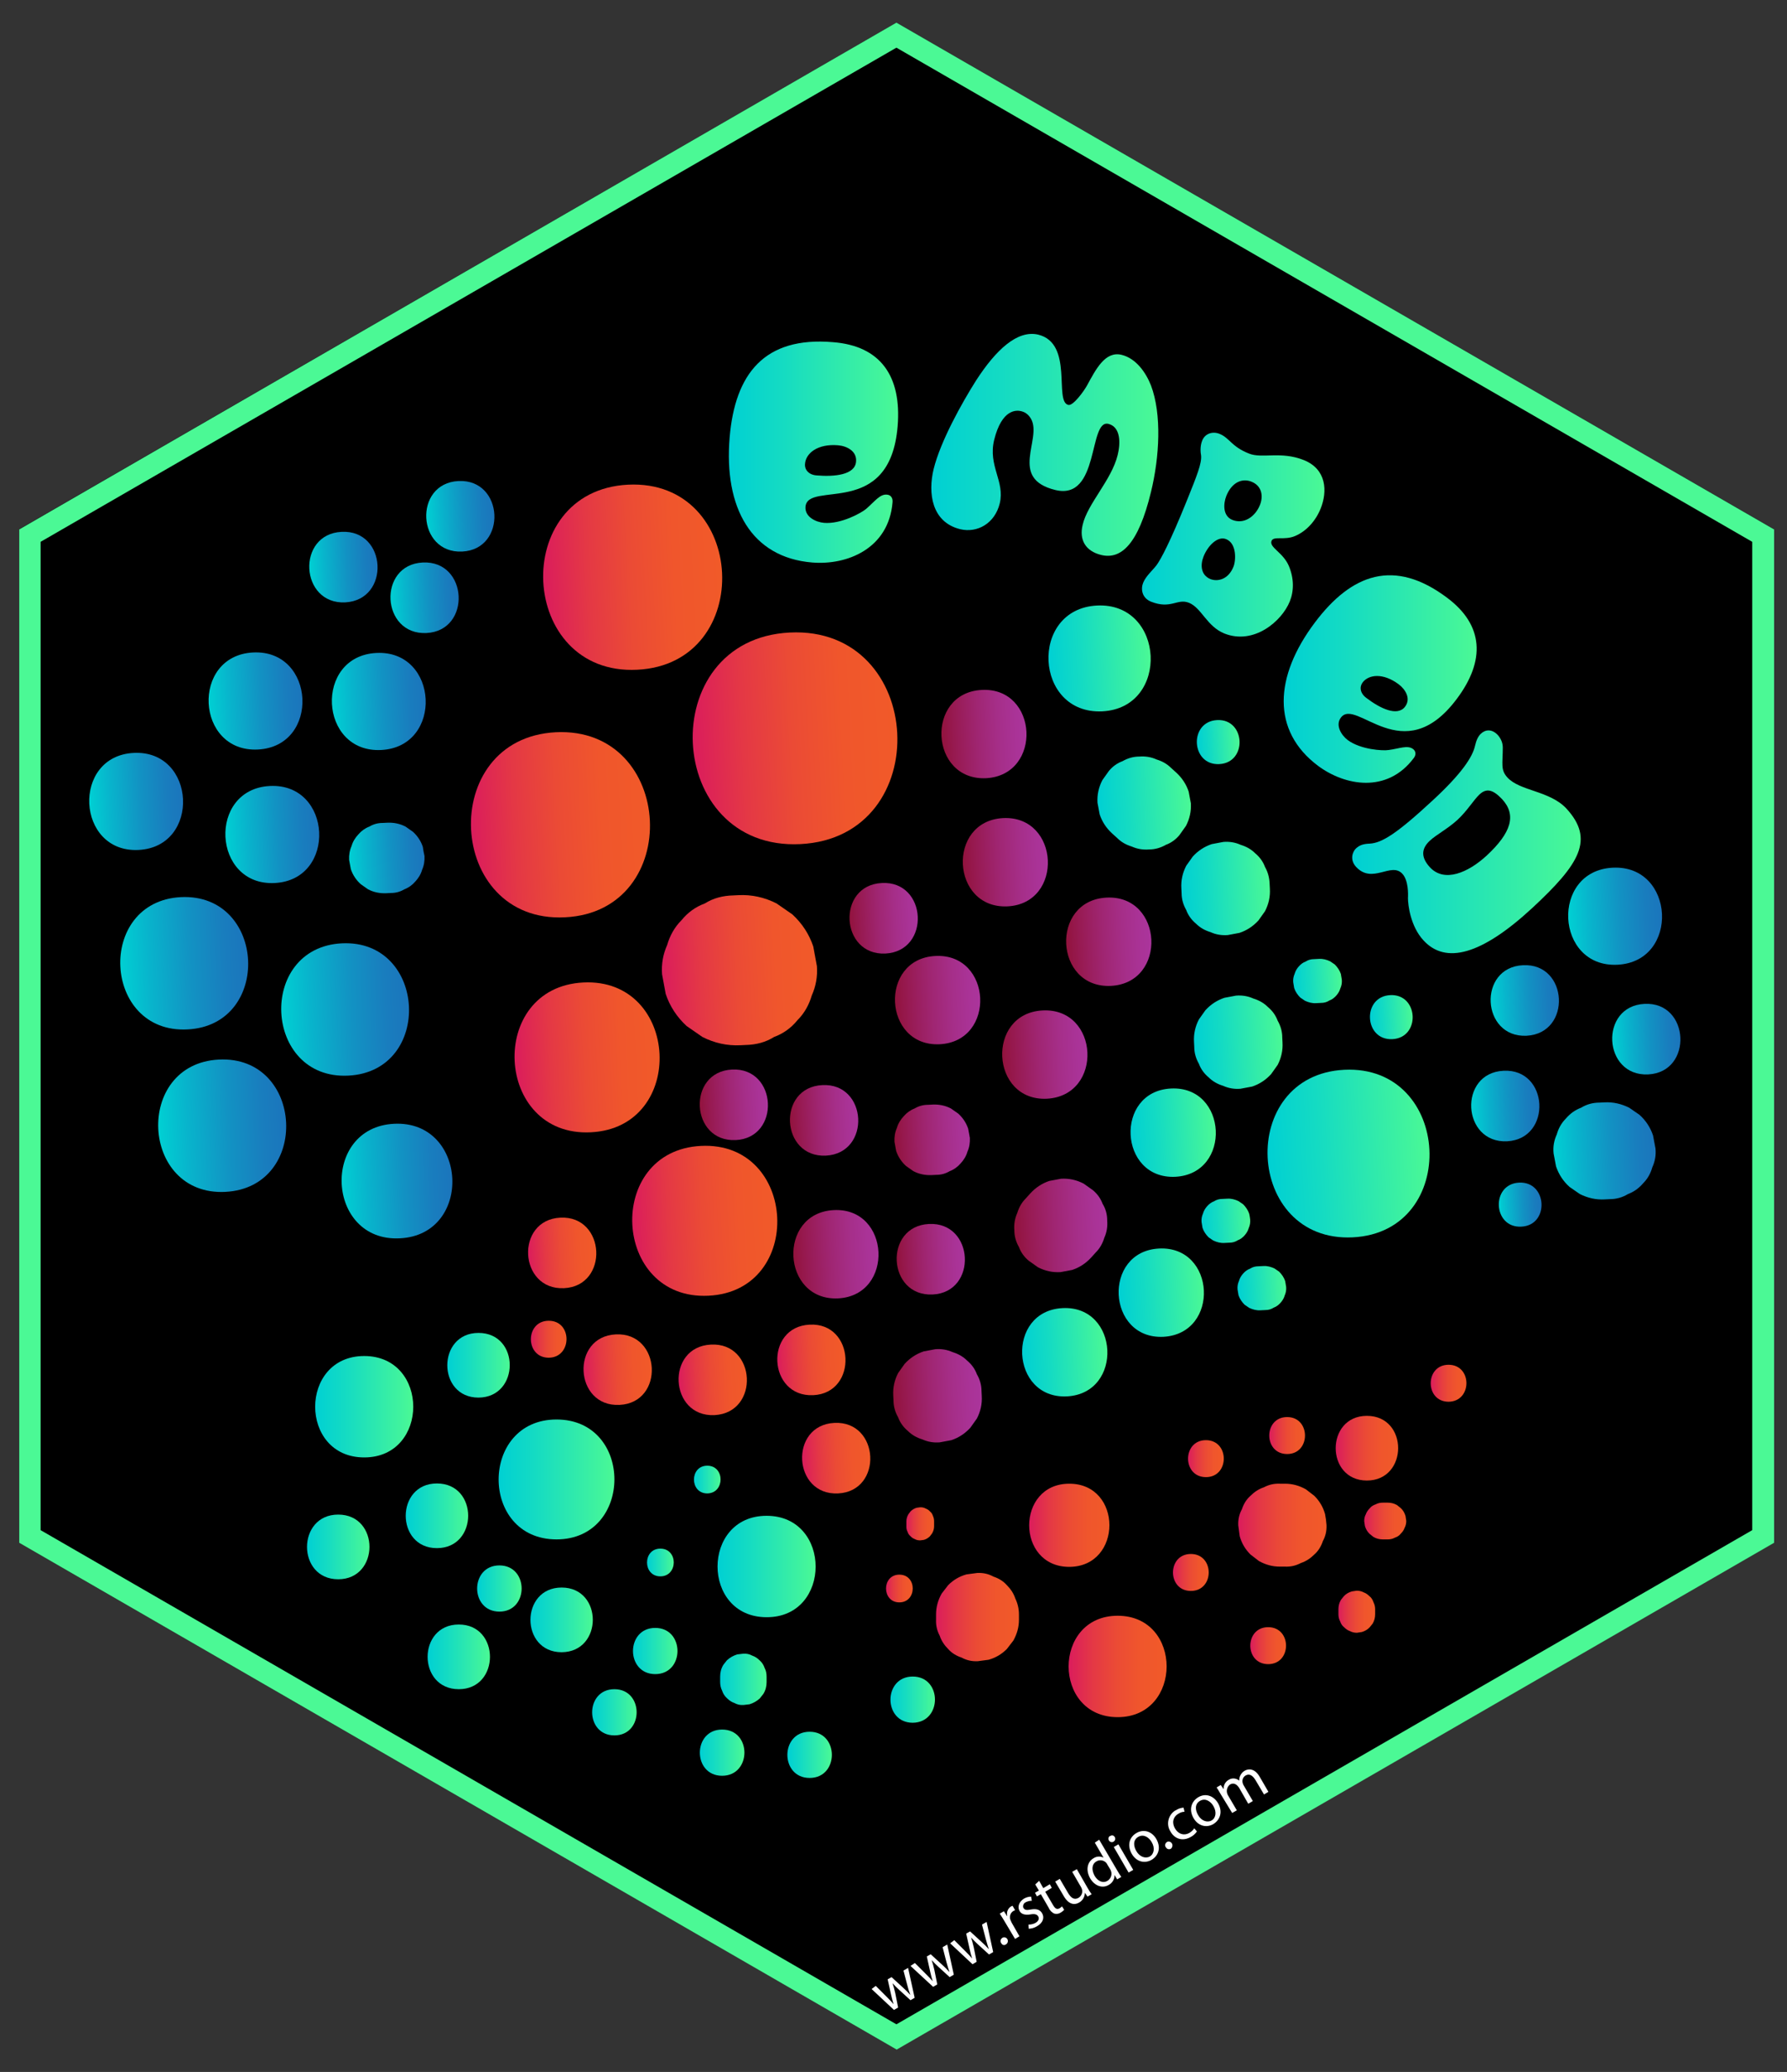 <?xml version="1.0" encoding="utf-8"?>
<!-- Generator: Adobe Illustrator 24.2.3, SVG Export Plug-In . SVG Version: 6.00 Build 0)  -->
<svg version="1.1" id="Layer_1" xmlns="http://www.w3.org/2000/svg" xmlns:xlink="http://www.w3.org/1999/xlink" x="0px" y="0px"
	 viewBox="0 0 735 852" style="enable-background:new 0 0 735 852;" xml:space="preserve">
<rect x="0" y="0" width="735" height="852" fill="#333333" stroke="none"/>
<style type="text/css">
	.st0{fill:url(#SVGID_1_);}
	.st1{fill:url(#SVGID_2_);}
	.st2{fill:url(#SVGID_3_);}
	.st3{fill:url(#SVGID_4_);}
	.st4{fill:url(#SVGID_5_);}
	.st5{fill:url(#SVGID_6_);}
	.st6{fill:url(#SVGID_7_);}
	.st7{fill:url(#SVGID_8_);}
	.st8{fill:url(#SVGID_9_);}
	.st9{fill:url(#SVGID_10_);}
	.st10{fill:url(#SVGID_11_);}
	.st11{fill:url(#SVGID_12_);}
	.st12{fill:url(#SVGID_13_);}
	.st13{fill:url(#SVGID_14_);}
	.st14{fill:url(#SVGID_15_);}
	.st15{fill:url(#SVGID_16_);}
	.st16{fill:url(#SVGID_17_);}
	.st17{fill:url(#SVGID_18_);}
	.st18{fill:url(#SVGID_19_);}
	.st19{opacity:0.67;fill:url(#SVGID_20_);enable-background:new    ;}
	.st20{opacity:0.67;fill:url(#SVGID_21_);enable-background:new    ;}
	.st21{opacity:0.67;fill:url(#SVGID_22_);enable-background:new    ;}
	.st22{opacity:0.67;fill:url(#SVGID_23_);enable-background:new    ;}
	.st23{opacity:0.67;fill:url(#SVGID_24_);enable-background:new    ;}
	.st24{opacity:0.67;fill:url(#SVGID_25_);enable-background:new    ;}
	.st25{opacity:0.67;fill:url(#SVGID_26_);enable-background:new    ;}
	.st26{opacity:0.67;fill:url(#SVGID_27_);enable-background:new    ;}
	.st27{opacity:0.67;fill:url(#SVGID_28_);enable-background:new    ;}
	.st28{opacity:0.67;fill:url(#SVGID_29_);enable-background:new    ;}
	.st29{opacity:0.67;fill:url(#SVGID_30_);enable-background:new    ;}
	.st30{opacity:0.67;fill:url(#SVGID_31_);enable-background:new    ;}
	.st31{fill:none;stroke:url(#SVGID_32_);stroke-width:3.631;stroke-miterlimit:10;}
	.st32{fill:url(#SVGID_33_);}
	.st33{fill:url(#SVGID_34_);}
	.st34{fill:url(#SVGID_35_);}
	.st35{fill:url(#SVGID_36_);}
	.st36{fill:url(#SVGID_37_);}
	.st37{fill:url(#SVGID_38_);}
	.st38{fill:url(#SVGID_39_);}
	.st39{fill:url(#SVGID_40_);}
	.st40{fill:url(#SVGID_41_);}
	.st41{fill:url(#SVGID_42_);}
	.st42{fill:url(#SVGID_43_);}
	.st43{fill:url(#SVGID_44_);}
	.st44{fill:url(#SVGID_45_);}
	.st45{opacity:0.67;fill:url(#SVGID_46_);enable-background:new    ;}
	.st46{fill:url(#SVGID_47_);}
	.st47{fill:url(#SVGID_48_);}
	.st48{fill:url(#SVGID_49_);}
	.st49{fill:url(#SVGID_50_);}
	.st50{fill:url(#SVGID_51_);}
	.st51{fill:url(#SVGID_52_);}
	.st52{fill:url(#SVGID_53_);}
	.st53{fill:url(#SVGID_54_);}
	.st54{fill:url(#SVGID_55_);}
	.st55{fill:url(#SVGID_56_);}
	.st56{fill:url(#SVGID_57_);}
	.st57{fill:url(#SVGID_58_);}
	.st58{fill:url(#SVGID_59_);}
	.st59{fill:url(#SVGID_60_);}
	.st60{fill:url(#SVGID_61_);}
	.st61{fill:url(#SVGID_62_);}
	.st62{fill:url(#SVGID_63_);}
	.st63{fill:url(#SVGID_64_);}
	.st64{fill:url(#SVGID_65_);}
	.st65{fill:url(#SVGID_66_);}
	.st66{fill:url(#SVGID_67_);}
	.st67{fill:url(#SVGID_68_);}
	.st68{fill:url(#SVGID_69_);}
	.st69{fill:url(#SVGID_70_);}
	.st70{fill:none;stroke:url(#SVGID_71_);stroke-width:3.795;stroke-miterlimit:10;}
	.st71{fill:url(#SVGID_72_);}
	.st72{fill:url(#SVGID_73_);}
	.st73{fill:url(#SVGID_74_);}
	.st74{fill:url(#SVGID_75_);}
	.st75{fill:url(#SVGID_76_);}
	.st76{fill:url(#SVGID_77_);}
	.st77{fill:url(#SVGID_78_);}
	.st78{fill:url(#SVGID_79_);}
	.st79{fill:url(#SVGID_80_);}
	.st80{fill:url(#SVGID_81_);}
	.st81{fill:url(#SVGID_82_);}
	.st82{fill:url(#SVGID_83_);}
	.st83{fill:url(#SVGID_84_);}
	.st84{fill:url(#SVGID_85_);}
	.st85{fill:url(#SVGID_86_);}
	.st86{fill:url(#SVGID_87_);}
	.st87{fill:url(#SVGID_88_);}
	.st88{fill:url(#SVGID_89_);}
	.st89{fill:url(#SVGID_90_);}
	.st90{fill:url(#SVGID_91_);}
	.st91{fill:url(#SVGID_92_);}
	.st92{fill:url(#SVGID_93_);}
	.st93{fill:url(#SVGID_94_);}
	.st94{fill:#4BF995;}
	.st95{fill:#FFFFFF;}
</style>
<g>
	<g>
		<g>
			<g>
				<polygon points="7.9,217.6 7.9,634.4 368.7,842.7 729.6,634.4 729.6,217.6 368.7,9.3 				"/>
			</g>
		</g>
		<g>
			
				<linearGradient id="SVGID_1_" gradientUnits="userSpaceOnUse" x1="638.307" y1="374.393" x2="680.31" y2="374.393" gradientTransform="matrix(0.999 -5.022795e-02 -5.022795e-02 -0.999 20.304 880.272)">
				<stop  offset="0" style="stop-color:#00D0D3"/>
				<stop  offset="0.226" style="stop-color:#08B4CC"/>
				<stop  offset="0.553" style="stop-color:#1292C3"/>
				<stop  offset="0.823" style="stop-color:#197DBE"/>
				<stop  offset="1" style="stop-color:#1B75BC"/>
			</linearGradient>
			<path class="st0" d="M679.9,466.9c-1.1-3.3-3-6.2-5.6-8.5c-1.4-1-2.8-1.9-4.2-2.9c-3.2-1.6-6.6-2.4-10.2-2.2l-2,0.1
				c-2.8,0-5.3,0.7-7.6,2.1c-2.4,0.9-4.5,2.4-6.2,4.4c-1.9,1.9-3.1,4.1-3.8,6.6c-1.1,2.4-1.6,5-1.3,7.8l1,5.3c1.1,3.3,3,6.2,5.6,8.5
				c1.4,1,2.8,1.9,4.2,2.9c3.2,1.6,6.6,2.4,10.2,2.2l2-0.1c2.8,0,5.3-0.7,7.6-2.1c2.4-0.9,4.5-2.4,6.2-4.4c1.9-1.9,3.1-4.1,3.8-6.6
				c1.1-2.4,1.6-5,1.3-7.8L679.9,466.9z"/>
			
				<linearGradient id="SVGID_2_" gradientUnits="userSpaceOnUse" x1="258.404" y1="364.269" x2="318.067" y2="364.269" gradientTransform="matrix(0.999 -5.022795e-02 -5.022795e-02 -0.999 20.304 880.272)">
				<stop  offset="0" style="stop-color:#DA1C5C"/>
				<stop  offset="1.264757e-02" style="stop-color:#DB1E5B"/>
				<stop  offset="0.248" style="stop-color:#E43845"/>
				<stop  offset="0.488" style="stop-color:#EB4B35"/>
				<stop  offset="0.736" style="stop-color:#F0562C"/>
				<stop  offset="1" style="stop-color:#F15A29"/>
			</linearGradient>
			<path class="st1" d="M288.3,471.2c-39.7,2-36.6,63.6,3.1,61.6C331.1,530.9,328.1,469.2,288.3,471.2z"/>
			
				<linearGradient id="SVGID_3_" gradientUnits="userSpaceOnUse" x1="213.439" y1="433.818" x2="273.102" y2="433.818" gradientTransform="matrix(0.999 -5.022795e-02 -5.022795e-02 -0.999 20.304 880.272)">
				<stop  offset="0" style="stop-color:#DA1C5C"/>
				<stop  offset="1.264757e-02" style="stop-color:#DB1E5B"/>
				<stop  offset="0.248" style="stop-color:#E43845"/>
				<stop  offset="0.488" style="stop-color:#EB4B35"/>
				<stop  offset="0.736" style="stop-color:#F0562C"/>
				<stop  offset="1" style="stop-color:#F15A29"/>
			</linearGradient>
			<path class="st2" d="M239.9,404c-39.7,2-36.6,63.6,3.1,61.6C282.7,463.7,279.7,402,239.9,404z"/>
			
				<linearGradient id="SVGID_4_" gradientUnits="userSpaceOnUse" x1="275.777" y1="466.474" x2="339.576" y2="466.474" gradientTransform="matrix(0.999 -5.022795e-02 -5.022795e-02 -0.999 20.304 880.272)">
				<stop  offset="0" style="stop-color:#DA1C5C"/>
				<stop  offset="1.264757e-02" style="stop-color:#DB1E5B"/>
				<stop  offset="0.248" style="stop-color:#E43845"/>
				<stop  offset="0.488" style="stop-color:#EB4B35"/>
				<stop  offset="0.736" style="stop-color:#F0562C"/>
				<stop  offset="1" style="stop-color:#F15A29"/>
			</linearGradient>
			<path class="st3" d="M334.5,389.2c-1.7-5.1-4.6-9.5-8.6-13.2c-2.2-1.5-4.3-3-6.5-4.5c-4.9-2.5-10.2-3.7-15.8-3.4l-2,0.1
				c-4.3,0.1-8.2,1.1-11.7,3.3c-3.8,1.4-7,3.7-9.6,6.9c-2.9,2.9-4.8,6.4-5.9,10.2c-1.7,3.8-2.4,7.8-2.1,12c0.5,2.7,1,5.4,1.5,8.1
				c1.7,5.1,4.6,9.5,8.6,13.2c2.2,1.5,4.3,3,6.5,4.5c4.9,2.5,10.2,3.7,15.8,3.4l2-0.1c4.3-0.1,8.2-1.1,11.7-3.3
				c3.8-1.4,7-3.7,9.6-6.9c2.9-2.9,4.8-6.4,5.9-10.2c1.7-3.8,2.4-7.8,2.1-12C335.5,394.6,335,391.9,334.5,389.2z"/>
			
				<linearGradient id="SVGID_5_" gradientUnits="userSpaceOnUse" x1="200.321" y1="529.901" x2="273.953" y2="529.901" gradientTransform="matrix(0.999 -5.022795e-02 -5.022795e-02 -0.999 20.304 880.272)">
				<stop  offset="0" style="stop-color:#DA1C5C"/>
				<stop  offset="1.264757e-02" style="stop-color:#DB1E5B"/>
				<stop  offset="0.248" style="stop-color:#E43845"/>
				<stop  offset="0.488" style="stop-color:#EB4B35"/>
				<stop  offset="0.736" style="stop-color:#F0562C"/>
				<stop  offset="1" style="stop-color:#F15A29"/>
			</linearGradient>
			<path class="st4" d="M228.6,301.1c-49,2.5-45.2,78.6,3.8,76.1C281.4,374.8,277.7,298.7,228.6,301.1z"/>
			
				<linearGradient id="SVGID_6_" gradientUnits="userSpaceOnUse" x1="235.099" y1="630.084" x2="308.731" y2="630.084" gradientTransform="matrix(0.999 -5.022795e-02 -5.022795e-02 -0.999 20.304 880.272)">
				<stop  offset="0" style="stop-color:#DA1C5C"/>
				<stop  offset="1.264757e-02" style="stop-color:#DB1E5B"/>
				<stop  offset="0.248" style="stop-color:#E43845"/>
				<stop  offset="0.488" style="stop-color:#EB4B35"/>
				<stop  offset="0.736" style="stop-color:#F0562C"/>
				<stop  offset="1" style="stop-color:#F15A29"/>
			</linearGradient>
			<path class="st5" d="M258.3,199.3c-49,2.5-45.2,78.6,3.8,76.1C311.1,273,307.4,196.9,258.3,199.3z"/>
			
				<linearGradient id="SVGID_7_" gradientUnits="userSpaceOnUse" x1="293.197" y1="560.56" x2="377.38" y2="560.56" gradientTransform="matrix(0.999 -5.022795e-02 -5.022795e-02 -0.999 20.304 880.272)">
				<stop  offset="0" style="stop-color:#DA1C5C"/>
				<stop  offset="1.264757e-02" style="stop-color:#DB1E5B"/>
				<stop  offset="0.248" style="stop-color:#E43845"/>
				<stop  offset="0.488" style="stop-color:#EB4B35"/>
				<stop  offset="0.736" style="stop-color:#F0562C"/>
				<stop  offset="1" style="stop-color:#F15A29"/>
			</linearGradient>
			<path class="st6" d="M324.8,260.1c-56,2.8-51.7,89.8,4.4,87C385.2,344.3,380.9,257.3,324.8,260.1z"/>
			
				<linearGradient id="SVGID_8_" gradientUnits="userSpaceOnUse" x1="139.794" y1="386.956" x2="185.341" y2="386.956" gradientTransform="matrix(0.999 -5.022795e-02 -5.022795e-02 -0.999 20.304 880.272)">
				<stop  offset="0" style="stop-color:#00D0D3"/>
				<stop  offset="0.226" style="stop-color:#08B4CC"/>
				<stop  offset="0.553" style="stop-color:#1292C3"/>
				<stop  offset="0.823" style="stop-color:#197DBE"/>
				<stop  offset="1" style="stop-color:#1B75BC"/>
			</linearGradient>
			<path class="st7" d="M162.1,462.1c-30.3,1.5-28,48.7,2.4,47.1C194.8,507.7,192.4,460.6,162.1,462.1z"/>
			
				<linearGradient id="SVGID_9_" gradientUnits="userSpaceOnUse" x1="65.639" y1="413.292" x2="118.285" y2="413.292" gradientTransform="matrix(0.999 -5.022795e-02 -5.022795e-02 -0.999 20.304 880.272)">
				<stop  offset="0" style="stop-color:#00D0D3"/>
				<stop  offset="0.226" style="stop-color:#08B4CC"/>
				<stop  offset="0.553" style="stop-color:#1292C3"/>
				<stop  offset="0.823" style="stop-color:#197DBE"/>
				<stop  offset="1" style="stop-color:#1B75BC"/>
			</linearGradient>
			<path class="st8" d="M90,435.7c-35,1.8-32.3,56.2,2.7,54.4C127.8,488.3,125.1,433.9,90,435.7z"/>
			
				<linearGradient id="SVGID_10_" gradientUnits="userSpaceOnUse" x1="53.414" y1="480.794" x2="106.019" y2="480.794" gradientTransform="matrix(0.999 -5.022795e-02 -5.022795e-02 -0.999 20.304 880.272)">
				<stop  offset="0" style="stop-color:#00D0D3"/>
				<stop  offset="0.226" style="stop-color:#08B4CC"/>
				<stop  offset="0.553" style="stop-color:#1292C3"/>
				<stop  offset="0.823" style="stop-color:#197DBE"/>
				<stop  offset="1" style="stop-color:#1B75BC"/>
			</linearGradient>
			<path class="st9" d="M74.4,368.9c-35,1.8-32.3,56.2,2.7,54.4C112.1,421.6,109.5,367.2,74.4,368.9z"/>
			
				<linearGradient id="SVGID_11_" gradientUnits="userSpaceOnUse" x1="118.578" y1="458.492" x2="171.148" y2="458.492" gradientTransform="matrix(0.999 -5.022795e-02 -5.022795e-02 -0.999 20.304 880.272)">
				<stop  offset="0" style="stop-color:#00D0D3"/>
				<stop  offset="0.226" style="stop-color:#08B4CC"/>
				<stop  offset="0.553" style="stop-color:#1292C3"/>
				<stop  offset="0.823" style="stop-color:#197DBE"/>
				<stop  offset="1" style="stop-color:#1B75BC"/>
			</linearGradient>
			<path class="st10" d="M140.6,387.9c-35,1.8-32.3,56.2,2.7,54.4C178.3,440.5,175.6,386.2,140.6,387.9z"/>
			
				<linearGradient id="SVGID_12_" gradientUnits="userSpaceOnUse" x1="44.066" y1="548.255" x2="82.667" y2="548.255" gradientTransform="matrix(0.999 -5.022795e-02 -5.022795e-02 -0.999 20.304 880.272)">
				<stop  offset="0" style="stop-color:#00D0D3"/>
				<stop  offset="0.226" style="stop-color:#08B4CC"/>
				<stop  offset="0.553" style="stop-color:#1292C3"/>
				<stop  offset="0.823" style="stop-color:#197DBE"/>
				<stop  offset="1" style="stop-color:#1B75BC"/>
			</linearGradient>
			<path class="st11" d="M55,309.6c-25.7,1.3-23.7,41.2,2,39.9C82.7,348.2,80.7,308.3,55,309.6z"/>
			
				<linearGradient id="SVGID_13_" gradientUnits="userSpaceOnUse" x1="99.264" y1="531.858" x2="137.865" y2="531.858" gradientTransform="matrix(0.999 -5.022795e-02 -5.022795e-02 -0.999 20.304 880.272)">
				<stop  offset="0" style="stop-color:#00D0D3"/>
				<stop  offset="0.226" style="stop-color:#08B4CC"/>
				<stop  offset="0.553" style="stop-color:#1292C3"/>
				<stop  offset="0.823" style="stop-color:#197DBE"/>
				<stop  offset="1" style="stop-color:#1B75BC"/>
			</linearGradient>
			<path class="st12" d="M111,323.2c-25.7,1.3-23.7,41.2,2,39.9S136.7,321.9,111,323.2z"/>
			
				<linearGradient id="SVGID_14_" gradientUnits="userSpaceOnUse" x1="95.177" y1="587.038" x2="133.778" y2="587.038" gradientTransform="matrix(0.999 -5.022795e-02 -5.022795e-02 -0.999 20.304 880.272)">
				<stop  offset="0" style="stop-color:#00D0D3"/>
				<stop  offset="0.226" style="stop-color:#08B4CC"/>
				<stop  offset="0.553" style="stop-color:#1292C3"/>
				<stop  offset="0.823" style="stop-color:#197DBE"/>
				<stop  offset="1" style="stop-color:#1B75BC"/>
			</linearGradient>
			<path class="st13" d="M104.1,268.3c-25.7,1.3-23.7,41.2,2,39.9C131.8,306.9,129.8,267,104.1,268.3z"/>
			
				<linearGradient id="SVGID_15_" gradientUnits="userSpaceOnUse" x1="145.758" y1="584.291" x2="184.359" y2="584.291" gradientTransform="matrix(0.999 -5.022795e-02 -5.022795e-02 -0.999 20.304 880.272)">
				<stop  offset="0" style="stop-color:#00D0D3"/>
				<stop  offset="0.226" style="stop-color:#08B4CC"/>
				<stop  offset="0.553" style="stop-color:#1292C3"/>
				<stop  offset="0.823" style="stop-color:#197DBE"/>
				<stop  offset="1" style="stop-color:#1B75BC"/>
			</linearGradient>
			<path class="st14" d="M154.8,268.5c-25.7,1.3-23.7,41.2,2,39.9C182.5,307.1,180.5,267.2,154.8,268.5z"/>
			
				<linearGradient id="SVGID_16_" gradientUnits="userSpaceOnUse" x1="149.523" y1="519.854" x2="180.629" y2="519.854" gradientTransform="matrix(0.999 -5.022795e-02 -5.022795e-02 -0.999 20.304 880.272)">
				<stop  offset="0" style="stop-color:#00D0D3"/>
				<stop  offset="0.226" style="stop-color:#08B4CC"/>
				<stop  offset="0.553" style="stop-color:#1292C3"/>
				<stop  offset="0.823" style="stop-color:#197DBE"/>
				<stop  offset="1" style="stop-color:#1B75BC"/>
			</linearGradient>
			<path class="st15" d="M173.9,348.2c-0.8-2.4-2.2-4.5-4.1-6.2c-1-0.7-2-1.4-3-2.1c-2.3-1.2-4.8-1.7-7.4-1.6l-2,0.1
				c-2,0-3.8,0.5-5.5,1.5c-1.8,0.7-3.3,1.8-4.5,3.2c-1.3,1.4-2.3,3-2.8,4.8c-0.8,1.8-1.1,3.7-1,5.7c0.2,1.3,0.5,2.6,0.7,3.8
				c0.8,2.4,2.2,4.5,4.1,6.2c1,0.7,2,1.4,3,2.1c2.3,1.2,4.8,1.7,7.4,1.6l2-0.1c2,0,3.8-0.5,5.5-1.5c1.8-0.7,3.3-1.8,4.5-3.2
				c1.3-1.4,2.3-3,2.8-4.8c0.8-1.8,1.1-3.7,1-5.7C174.3,350.8,174.1,349.5,173.9,348.2z"/>
			
				<linearGradient id="SVGID_17_" gradientUnits="userSpaceOnUse" x1="139.26" y1="640.204" x2="167.316" y2="640.204" gradientTransform="matrix(0.999 -5.022795e-02 -5.022795e-02 -0.999 20.304 880.272)">
				<stop  offset="0" style="stop-color:#00D0D3"/>
				<stop  offset="0.226" style="stop-color:#08B4CC"/>
				<stop  offset="0.553" style="stop-color:#1292C3"/>
				<stop  offset="0.823" style="stop-color:#197DBE"/>
				<stop  offset="1" style="stop-color:#1B75BC"/>
			</linearGradient>
			<path class="st16" d="M140.5,218.7c-18.7,0.9-17.2,29.9,1.5,29C160.7,246.7,159.2,217.7,140.5,218.7z"/>
			
				<linearGradient id="SVGID_18_" gradientUnits="userSpaceOnUse" x1="171.986" y1="625.942" x2="200.032" y2="625.942" gradientTransform="matrix(0.999 -5.022795e-02 -5.022795e-02 -0.999 20.304 880.272)">
				<stop  offset="0" style="stop-color:#00D0D3"/>
				<stop  offset="0.226" style="stop-color:#08B4CC"/>
				<stop  offset="0.553" style="stop-color:#1292C3"/>
				<stop  offset="0.823" style="stop-color:#197DBE"/>
				<stop  offset="1" style="stop-color:#1B75BC"/>
			</linearGradient>
			<path class="st17" d="M173.9,231.3c-18.7,0.9-17.2,29.9,1.5,29C194,259.4,192.6,230.4,173.9,231.3z"/>
			
				<linearGradient id="SVGID_19_" gradientUnits="userSpaceOnUse" x1="188.351" y1="658.663" x2="216.397" y2="658.663" gradientTransform="matrix(0.999 -5.022795e-02 -5.022795e-02 -0.999 20.304 880.272)">
				<stop  offset="0" style="stop-color:#00D0D3"/>
				<stop  offset="0.226" style="stop-color:#08B4CC"/>
				<stop  offset="0.553" style="stop-color:#1292C3"/>
				<stop  offset="0.823" style="stop-color:#197DBE"/>
				<stop  offset="1" style="stop-color:#1B75BC"/>
			</linearGradient>
			<path class="st18" d="M188.6,197.8c-18.7,0.9-17.2,29.9,1.5,29C208.7,225.9,207.3,196.9,188.6,197.8z"/>
			
				<linearGradient id="SVGID_20_" gradientUnits="userSpaceOnUse" x1="367.753" y1="392.829" x2="398.859" y2="392.829" gradientTransform="matrix(0.999 -5.022795e-02 -5.022795e-02 -0.999 20.304 880.272)">
				<stop  offset="0" style="stop-color:#DA1C5C"/>
				<stop  offset="0.154" style="stop-color:#E2277A"/>
				<stop  offset="0.428" style="stop-color:#EE38AA"/>
				<stop  offset="0.671" style="stop-color:#F745CC"/>
				<stop  offset="0.87" style="stop-color:#FD4CE1"/>
				<stop  offset="1" style="stop-color:#FF4FE9"/>
			</linearGradient>
			<path class="st19" d="M398.2,464.1c-0.8-2.4-2.2-4.5-4.1-6.2c-1-0.7-2-1.4-3-2.1c-2.3-1.2-4.8-1.7-7.4-1.6l-2,0.1
				c-2,0-3.8,0.5-5.5,1.5c-1.8,0.7-3.3,1.8-4.5,3.2c-1.3,1.4-2.3,3-2.8,4.8c-0.8,1.8-1.1,3.7-1,5.7c0.2,1.3,0.5,2.6,0.7,3.8
				c0.8,2.4,2.2,4.5,4.1,6.2c1,0.7,2,1.4,3,2.1c2.3,1.2,4.8,1.7,7.4,1.6l2-0.1c2,0,3.8-0.5,5.5-1.5c1.8-0.7,3.3-1.8,4.5-3.2
				c1.3-1.4,2.3-3,2.8-4.8c0.8-1.8,1.1-3.7,1-5.7C398.7,466.6,398.4,465.3,398.2,464.1z"/>
			
				<linearGradient id="SVGID_21_" gradientUnits="userSpaceOnUse" x1="366.211" y1="343.817" x2="394.257" y2="343.817" gradientTransform="matrix(0.999 -5.022795e-02 -5.022795e-02 -0.999 20.304 880.272)">
				<stop  offset="0" style="stop-color:#DA1C5C"/>
				<stop  offset="0.154" style="stop-color:#E2277A"/>
				<stop  offset="0.428" style="stop-color:#EE38AA"/>
				<stop  offset="0.671" style="stop-color:#F745CC"/>
				<stop  offset="0.87" style="stop-color:#FD4CE1"/>
				<stop  offset="1" style="stop-color:#FF4FE9"/>
			</linearGradient>
			<path class="st20" d="M382.1,503.3c-18.7,0.9-17.2,29.9,1.5,29C402.2,531.4,400.8,502.4,382.1,503.3z"/>
			
				<linearGradient id="SVGID_22_" gradientUnits="userSpaceOnUse" x1="325.323" y1="403.052" x2="353.379" y2="403.052" gradientTransform="matrix(0.999 -5.022795e-02 -5.022795e-02 -0.999 20.304 880.272)">
				<stop  offset="0" style="stop-color:#DA1C5C"/>
				<stop  offset="0.154" style="stop-color:#E2277A"/>
				<stop  offset="0.428" style="stop-color:#EE38AA"/>
				<stop  offset="0.671" style="stop-color:#F745CC"/>
				<stop  offset="0.87" style="stop-color:#FD4CE1"/>
				<stop  offset="1" style="stop-color:#FF4FE9"/>
			</linearGradient>
			<path class="st21" d="M338.2,446.2c-18.7,0.9-17.2,29.9,1.5,29C358.4,474.2,356.9,445.2,338.2,446.2z"/>
			
				<linearGradient id="SVGID_23_" gradientUnits="userSpaceOnUse" x1="288.524" y1="411.308" x2="316.57" y2="411.308" gradientTransform="matrix(0.999 -5.022795e-02 -5.022795e-02 -0.999 20.304 880.272)">
				<stop  offset="0" style="stop-color:#DA1C5C"/>
				<stop  offset="0.154" style="stop-color:#E2277A"/>
				<stop  offset="0.428" style="stop-color:#EE38AA"/>
				<stop  offset="0.671" style="stop-color:#F745CC"/>
				<stop  offset="0.87" style="stop-color:#FD4CE1"/>
				<stop  offset="1" style="stop-color:#FF4FE9"/>
			</linearGradient>
			<path class="st22" d="M301.1,439.8c-18.7,0.9-17.2,29.9,1.5,29C321.2,467.9,319.8,438.9,301.1,439.8z"/>
			
				<linearGradient id="SVGID_24_" gradientUnits="userSpaceOnUse" x1="370.912" y1="450.098" x2="405.983" y2="450.098" gradientTransform="matrix(0.999 -5.022795e-02 -5.022795e-02 -0.999 20.304 880.272)">
				<stop  offset="0" style="stop-color:#DA1C5C"/>
				<stop  offset="0.154" style="stop-color:#E2277A"/>
				<stop  offset="0.428" style="stop-color:#EE38AA"/>
				<stop  offset="0.671" style="stop-color:#F745CC"/>
				<stop  offset="0.87" style="stop-color:#FD4CE1"/>
				<stop  offset="1" style="stop-color:#FF4FE9"/>
			</linearGradient>
			<path class="st23" d="M384.7,393.1c-23.3,1.2-21.5,37.4,1.8,36.3C409.9,428.2,408.1,391.9,384.7,393.1z"/>
			
				<linearGradient id="SVGID_25_" gradientUnits="userSpaceOnUse" x1="401.548" y1="505.327" x2="436.618" y2="505.327" gradientTransform="matrix(0.999 -5.022795e-02 -5.022795e-02 -0.999 20.304 880.272)">
				<stop  offset="0" style="stop-color:#DA1C5C"/>
				<stop  offset="0.154" style="stop-color:#E2277A"/>
				<stop  offset="0.428" style="stop-color:#EE38AA"/>
				<stop  offset="0.671" style="stop-color:#F745CC"/>
				<stop  offset="0.87" style="stop-color:#FD4CE1"/>
				<stop  offset="1" style="stop-color:#FF4FE9"/>
			</linearGradient>
			<path class="st24" d="M412.6,336.4c-23.3,1.2-21.5,37.4,1.8,36.3C437.7,371.5,435.9,335.3,412.6,336.4z"/>
			
				<linearGradient id="SVGID_26_" gradientUnits="userSpaceOnUse" x1="442.431" y1="470.533" x2="477.502" y2="470.533" gradientTransform="matrix(0.999 -5.022795e-02 -5.022795e-02 -0.999 20.304 880.272)">
				<stop  offset="0" style="stop-color:#DA1C5C"/>
				<stop  offset="0.154" style="stop-color:#E2277A"/>
				<stop  offset="0.428" style="stop-color:#EE38AA"/>
				<stop  offset="0.671" style="stop-color:#F745CC"/>
				<stop  offset="0.87" style="stop-color:#FD4CE1"/>
				<stop  offset="1" style="stop-color:#FF4FE9"/>
			</linearGradient>
			<path class="st25" d="M455.1,369.1c-23.3,1.2-21.5,37.4,1.8,36.3C480.3,404.2,478.5,367.9,455.1,369.1z"/>
			
				<linearGradient id="SVGID_27_" gradientUnits="userSpaceOnUse" x1="413.833" y1="425.51" x2="448.905" y2="425.51" gradientTransform="matrix(0.999 -5.022795e-02 -5.022795e-02 -0.999 20.304 880.272)">
				<stop  offset="0" style="stop-color:#DA1C5C"/>
				<stop  offset="0.154" style="stop-color:#E2277A"/>
				<stop  offset="0.428" style="stop-color:#EE38AA"/>
				<stop  offset="0.671" style="stop-color:#F745CC"/>
				<stop  offset="0.87" style="stop-color:#FD4CE1"/>
				<stop  offset="1" style="stop-color:#FF4FE9"/>
			</linearGradient>
			<path class="st26" d="M428.8,415.5c-23.3,1.2-21.5,37.4,1.8,36.3C454,450.5,452.2,414.3,428.8,415.5z"/>
			
				<linearGradient id="SVGID_28_" gradientUnits="userSpaceOnUse" x1="415.199" y1="355.015" x2="453.589" y2="355.015" gradientTransform="matrix(0.999 -5.022795e-02 -5.022795e-02 -0.999 20.304 880.272)">
				<stop  offset="0" style="stop-color:#DA1C5C"/>
				<stop  offset="0.154" style="stop-color:#E2277A"/>
				<stop  offset="0.428" style="stop-color:#EE38AA"/>
				<stop  offset="0.671" style="stop-color:#F745CC"/>
				<stop  offset="0.87" style="stop-color:#FD4CE1"/>
				<stop  offset="1" style="stop-color:#FF4FE9"/>
			</linearGradient>
			<path class="st27" d="M453.5,495c-0.8-2.2-2.2-4.1-4-5.6c-1.3-0.9-2.5-1.8-3.8-2.7c-2.9-1.5-6-2.2-9.3-2
				c-1.6,0.3-3.2,0.6-4.8,0.9c-3,1-5.6,2.7-7.8,5.1c-0.6,0.7-1.3,1.4-1.9,2.1c-1.7,1.7-2.8,3.7-3.5,6c-1,2.2-1.4,4.6-1.2,7.1
				c0,2.5,0.7,4.8,1.9,6.9c0.8,2.2,2.2,4.1,4,5.6c1.3,0.9,2.5,1.8,3.8,2.7c2.9,1.5,6,2.2,9.3,2c1.6-0.3,3.2-0.6,4.8-0.9
				c3-1,5.6-2.7,7.8-5.1c0.6-0.7,1.3-1.4,1.9-2.1c1.7-1.7,2.8-3.7,3.5-6c1-2.2,1.4-4.6,1.2-7.1C455.4,499.4,454.8,497.1,453.5,495z"
				/>
			
				<linearGradient id="SVGID_29_" gradientUnits="userSpaceOnUse" x1="362.043" y1="287.598" x2="398.37" y2="287.598" gradientTransform="matrix(0.999 -5.022795e-02 -5.022795e-02 -0.999 20.304 880.272)">
				<stop  offset="0" style="stop-color:#DA1C5C"/>
				<stop  offset="0.154" style="stop-color:#E2277A"/>
				<stop  offset="0.428" style="stop-color:#EE38AA"/>
				<stop  offset="0.671" style="stop-color:#F745CC"/>
				<stop  offset="0.87" style="stop-color:#FD4CE1"/>
				<stop  offset="1" style="stop-color:#FF4FE9"/>
			</linearGradient>
			<path class="st28" d="M401.8,565.1c-0.8-2.2-2.2-4.1-4-5.6c-1.7-1.7-3.7-2.8-6-3.5c-2.2-1-4.6-1.4-7.1-1.2
				c-1.6,0.3-3.2,0.6-4.8,0.9c-3,1-5.6,2.7-7.8,5.1c-0.9,1.3-1.8,2.5-2.7,3.8c-1.5,2.9-2.2,6-2,9.3l0.1,2c0,2.5,0.7,4.8,1.9,6.9
				c0.8,2.2,2.2,4.1,4,5.6c1.7,1.7,3.7,2.8,6,3.5c2.2,1,4.6,1.4,7.1,1.2c1.6-0.3,3.2-0.6,4.8-0.9c3-1,5.6-2.7,7.8-5.1
				c0.9-1.3,1.8-2.5,2.7-3.8c1.5-2.9,2.2-6,2-9.3l-0.1-2C403.7,569.5,403,567.2,401.8,565.1z"/>
			
				<linearGradient id="SVGID_30_" gradientUnits="userSpaceOnUse" x1="323.86" y1="347.826" x2="358.93" y2="347.826" gradientTransform="matrix(0.999 -5.022795e-02 -5.022795e-02 -0.999 20.304 880.272)">
				<stop  offset="0" style="stop-color:#DA1C5C"/>
				<stop  offset="0.154" style="stop-color:#E2277A"/>
				<stop  offset="0.428" style="stop-color:#EE38AA"/>
				<stop  offset="0.671" style="stop-color:#F745CC"/>
				<stop  offset="0.87" style="stop-color:#FD4CE1"/>
				<stop  offset="1" style="stop-color:#FF4FE9"/>
			</linearGradient>
			<path class="st29" d="M342.9,497.6c-23.3,1.2-21.5,37.4,1.8,36.3C368,532.7,366.3,496.4,342.9,497.6z"/>
			
				<linearGradient id="SVGID_31_" gradientUnits="userSpaceOnUse" x1="395.415" y1="558.405" x2="430.485" y2="558.405" gradientTransform="matrix(0.999 -5.022795e-02 -5.022795e-02 -0.999 20.304 880.272)">
				<stop  offset="0" style="stop-color:#DA1C5C"/>
				<stop  offset="0.154" style="stop-color:#E2277A"/>
				<stop  offset="0.428" style="stop-color:#EE38AA"/>
				<stop  offset="0.671" style="stop-color:#F745CC"/>
				<stop  offset="0.87" style="stop-color:#FD4CE1"/>
				<stop  offset="1" style="stop-color:#FF4FE9"/>
			</linearGradient>
			<path class="st30" d="M403.8,283.7c-23.3,1.2-21.5,37.4,1.8,36.3C428.9,318.7,427.1,282.5,403.8,283.7z"/>
			<g>
				<g>
					
						<linearGradient id="SVGID_32_" gradientUnits="userSpaceOnUse" x1="486.4" y1="390.6" x2="486.4" y2="390.6" gradientTransform="matrix(1 0 0 -1 0 852)">
						<stop  offset="0" style="stop-color:#00D0D3"/>
						<stop  offset="0.31" style="stop-color:#14DBC3"/>
						<stop  offset="0.941" style="stop-color:#46F699"/>
						<stop  offset="1" style="stop-color:#4BF995"/>
					</linearGradient>
					<path class="st31" d="M486.4,461.4"/>
				</g>
			</g>
			
				<linearGradient id="SVGID_33_" gradientUnits="userSpaceOnUse" x1="464.956" y1="390.798" x2="500.026" y2="390.798" gradientTransform="matrix(0.999 -5.022795e-02 -5.022795e-02 -0.999 20.304 880.272)">
				<stop  offset="0" style="stop-color:#00D0D3"/>
				<stop  offset="0.31" style="stop-color:#14DBC3"/>
				<stop  offset="0.941" style="stop-color:#46F699"/>
				<stop  offset="1" style="stop-color:#4BF995"/>
			</linearGradient>
			<path class="st32" d="M481.6,447.6c-23.3,1.2-21.5,37.4,1.8,36.3C506.8,482.7,505,446.4,481.6,447.6z"/>
			
				<linearGradient id="SVGID_34_" gradientUnits="userSpaceOnUse" x1="456.756" y1="325.324" x2="491.829" y2="325.324" gradientTransform="matrix(0.999 -5.022795e-02 -5.022795e-02 -0.999 20.304 880.272)">
				<stop  offset="0" style="stop-color:#00D0D3"/>
				<stop  offset="0.31" style="stop-color:#14DBC3"/>
				<stop  offset="0.941" style="stop-color:#46F699"/>
				<stop  offset="1" style="stop-color:#4BF995"/>
			</linearGradient>
			<path class="st33" d="M476.7,513.4c-23.3,1.2-21.5,37.4,1.8,36.3C501.9,548.4,500.1,512.2,476.7,513.4z"/>
			
				<linearGradient id="SVGID_35_" gradientUnits="userSpaceOnUse" x1="415.874" y1="302.848" x2="450.945" y2="302.848" gradientTransform="matrix(0.999 -5.022795e-02 -5.022795e-02 -0.999 20.304 880.272)">
				<stop  offset="0" style="stop-color:#00D0D3"/>
				<stop  offset="0.31" style="stop-color:#14DBC3"/>
				<stop  offset="0.941" style="stop-color:#46F699"/>
				<stop  offset="1" style="stop-color:#4BF995"/>
			</linearGradient>
			<path class="st34" d="M437,537.9c-23.3,1.2-21.5,37.4,1.8,36.3C462.2,573,460.4,536.7,437,537.9z"/>
			
				<linearGradient id="SVGID_36_" gradientUnits="userSpaceOnUse" x1="492.896" y1="426.606" x2="529.223" y2="426.606" gradientTransform="matrix(0.999 -5.022795e-02 -5.022795e-02 -0.999 20.304 880.272)">
				<stop  offset="0" style="stop-color:#00D0D3"/>
				<stop  offset="0.31" style="stop-color:#14DBC3"/>
				<stop  offset="0.941" style="stop-color:#46F699"/>
				<stop  offset="1" style="stop-color:#4BF995"/>
			</linearGradient>
			<path class="st35" d="M525.5,419.7c-0.8-2.2-2.2-4.1-4-5.6c-1.7-1.7-3.7-2.8-6-3.5c-2.2-1-4.6-1.4-7.1-1.2
				c-1.6,0.3-3.2,0.6-4.8,0.9c-3,1-5.6,2.7-7.8,5.1c-0.9,1.3-1.8,2.5-2.7,3.8c-1.5,2.9-2.2,6-2,9.3l0.1,2c0,2.5,0.7,4.8,1.9,6.9
				c0.8,2.2,2.2,4.1,4,5.6c1.7,1.7,3.7,2.8,6,3.5c2.2,1,4.6,1.4,7.1,1.2c1.6-0.3,3.2-0.6,4.8-0.9c3-1,5.6-2.7,7.8-5.1
				c0.9-1.3,1.8-2.5,2.7-3.8c1.5-2.9,2.2-6,2-9.3l-0.1-2C527.4,424.1,526.7,421.8,525.5,419.7z"/>
			
				<linearGradient id="SVGID_37_" gradientUnits="userSpaceOnUse" x1="490.877" y1="489.99" x2="527.204" y2="489.99" gradientTransform="matrix(0.999 -5.022795e-02 -5.022795e-02 -0.999 20.304 880.272)">
				<stop  offset="0" style="stop-color:#00D0D3"/>
				<stop  offset="0.31" style="stop-color:#14DBC3"/>
				<stop  offset="0.941" style="stop-color:#46F699"/>
				<stop  offset="1" style="stop-color:#4BF995"/>
			</linearGradient>
			<path class="st36" d="M520.3,356.5c-0.8-2.2-2.2-4.1-4-5.6c-1.7-1.7-3.7-2.8-6-3.5c-2.2-1-4.6-1.4-7.1-1.2
				c-1.6,0.3-3.2,0.6-4.8,0.9c-3,1-5.6,2.7-7.8,5.1c-0.9,1.3-1.8,2.5-2.7,3.8c-1.5,2.9-2.2,6-2,9.3l0.1,2c0,2.5,0.7,4.8,1.9,6.9
				c0.8,2.2,2.2,4.1,4,5.6c1.7,1.7,3.7,2.8,6,3.5c2.2,1,4.6,1.4,7.1,1.2c1.6-0.3,3.2-0.6,4.8-0.9c3-1,5.6-2.7,7.8-5.1
				c0.9-1.3,1.8-2.5,2.7-3.8c1.5-2.9,2.2-6,2-9.3l-0.1-2C522.1,360.9,521.5,358.6,520.3,356.5z"/>
			
				<linearGradient id="SVGID_38_" gradientUnits="userSpaceOnUse" x1="458.204" y1="526.779" x2="496.548" y2="526.779" gradientTransform="matrix(0.999 -5.022795e-02 -5.022795e-02 -0.999 20.304 880.272)">
				<stop  offset="0" style="stop-color:#00D0D3"/>
				<stop  offset="0.31" style="stop-color:#14DBC3"/>
				<stop  offset="0.941" style="stop-color:#46F699"/>
				<stop  offset="1" style="stop-color:#4BF995"/>
			</linearGradient>
			<path class="st37" d="M488.9,325.5c-1-3-2.7-5.6-5.1-7.8c-0.7-0.6-1.4-1.3-2.1-1.9c-1.7-1.7-3.7-2.8-6-3.5
				c-2.2-1-4.6-1.4-7.1-1.2c-2.5,0-4.8,0.7-6.9,1.9c-2.2,0.8-4.1,2.2-5.6,4c-0.9,1.3-1.8,2.5-2.7,3.8c-1.5,2.9-2.2,6-2,9.3
				c0.3,1.6,0.6,3.2,0.9,4.8c1,3,2.7,5.6,5.1,7.8c0.7,0.6,1.4,1.3,2.1,1.9c1.7,1.7,3.7,2.8,6,3.5c2.2,1,4.6,1.4,7.1,1.2
				c2.5,0,4.8-0.7,6.9-1.9c2.2-0.8,4.1-2.2,5.6-4c0.9-1.3,1.8-2.5,2.7-3.8c1.5-2.9,2.2-6,2-9.3C489.5,328.7,489.2,327.1,488.9,325.5
				z"/>
			
				<linearGradient id="SVGID_39_" gradientUnits="userSpaceOnUse" x1="440.974" y1="587.076" x2="483.028" y2="587.076" gradientTransform="matrix(0.999 -5.022795e-02 -5.022795e-02 -0.999 20.304 880.272)">
				<stop  offset="0" style="stop-color:#00D0D3"/>
				<stop  offset="0.31" style="stop-color:#14DBC3"/>
				<stop  offset="0.941" style="stop-color:#46F699"/>
				<stop  offset="1" style="stop-color:#4BF995"/>
			</linearGradient>
			<path class="st38" d="M451.2,249c-28,1.4-25.9,44.9,2.2,43.5C481.3,291.1,479.2,247.6,451.2,249z"/>
			
				<linearGradient id="SVGID_40_" gradientUnits="userSpaceOnUse" x1="520.698" y1="378.584" x2="587.307" y2="378.584" gradientTransform="matrix(0.999 -5.022795e-02 -5.022795e-02 -0.999 20.304 880.272)">
				<stop  offset="0" style="stop-color:#00D0D3"/>
				<stop  offset="0.31" style="stop-color:#14DBC3"/>
				<stop  offset="0.941" style="stop-color:#46F699"/>
				<stop  offset="1" style="stop-color:#4BF995"/>
			</linearGradient>
			<path class="st39" d="M552.9,439.9c-44.3,2.2-40.9,71.1,3.5,68.9C600.7,506.6,597.3,437.7,552.9,439.9z"/>
			
				<linearGradient id="SVGID_41_" gradientUnits="userSpaceOnUse" x1="214.925" y1="354.029" x2="242.971" y2="354.029" gradientTransform="matrix(0.999 -5.022795e-02 -5.022795e-02 -0.999 20.304 880.272)">
				<stop  offset="0" style="stop-color:#DA1C5C"/>
				<stop  offset="1.264757e-02" style="stop-color:#DB1E5B"/>
				<stop  offset="0.248" style="stop-color:#E43845"/>
				<stop  offset="0.488" style="stop-color:#EB4B35"/>
				<stop  offset="0.736" style="stop-color:#F0562C"/>
				<stop  offset="1" style="stop-color:#F15A29"/>
			</linearGradient>
			<path class="st40" d="M230.5,500.7c-18.7,0.9-17.2,29.9,1.5,29C250.6,528.8,249.2,499.8,230.5,500.7z"/>
			
				<linearGradient id="SVGID_42_" gradientUnits="userSpaceOnUse" x1="235.345" y1="304.942" x2="263.429" y2="304.942" gradientTransform="matrix(0.999 -5.022795e-02 -5.022795e-02 -0.999 20.304 880.272)">
				<stop  offset="0" style="stop-color:#DA1C5C"/>
				<stop  offset="1.264757e-02" style="stop-color:#DB1E5B"/>
				<stop  offset="0.248" style="stop-color:#E43845"/>
				<stop  offset="0.488" style="stop-color:#EB4B35"/>
				<stop  offset="0.736" style="stop-color:#F0562C"/>
				<stop  offset="1" style="stop-color:#F15A29"/>
			</linearGradient>
			<path class="st41" d="M253.3,548.7c-18.7,0.9-17.2,29.9,1.5,29S272,547.8,253.3,548.7z"/>
			
				<linearGradient id="SVGID_43_" gradientUnits="userSpaceOnUse" x1="315.101" y1="304.934" x2="343.149" y2="304.934" gradientTransform="matrix(0.999 -5.022795e-02 -5.022795e-02 -0.999 20.304 880.272)">
				<stop  offset="0" style="stop-color:#DA1C5C"/>
				<stop  offset="1.264757e-02" style="stop-color:#DB1E5B"/>
				<stop  offset="0.248" style="stop-color:#E43845"/>
				<stop  offset="0.488" style="stop-color:#EB4B35"/>
				<stop  offset="0.736" style="stop-color:#F0562C"/>
				<stop  offset="1" style="stop-color:#F15A29"/>
			</linearGradient>
			<path class="st42" d="M333,544.7c-18.7,0.9-17.2,29.9,1.5,29C353.1,572.8,351.7,543.7,333,544.7z"/>
			
				<linearGradient id="SVGID_44_" gradientUnits="userSpaceOnUse" x1="274.187" y1="298.783" x2="302.243" y2="298.783" gradientTransform="matrix(0.999 -5.022795e-02 -5.022795e-02 -0.999 20.304 880.272)">
				<stop  offset="0" style="stop-color:#DA1C5C"/>
				<stop  offset="1.264757e-02" style="stop-color:#DB1E5B"/>
				<stop  offset="0.248" style="stop-color:#E43845"/>
				<stop  offset="0.488" style="stop-color:#EB4B35"/>
				<stop  offset="0.736" style="stop-color:#F0562C"/>
				<stop  offset="1" style="stop-color:#F15A29"/>
			</linearGradient>
			<path class="st43" d="M292.4,552.9c-18.7,0.9-17.2,29.9,1.5,29C312.6,580.9,311.1,551.9,292.4,552.9z"/>
			
				<linearGradient id="SVGID_45_" gradientUnits="userSpaceOnUse" x1="323.279" y1="264.071" x2="351.325" y2="264.071" gradientTransform="matrix(0.999 -5.022795e-02 -5.022795e-02 -0.999 20.304 880.272)">
				<stop  offset="0" style="stop-color:#DA1C5C"/>
				<stop  offset="1.264757e-02" style="stop-color:#DB1E5B"/>
				<stop  offset="0.248" style="stop-color:#E43845"/>
				<stop  offset="0.488" style="stop-color:#EB4B35"/>
				<stop  offset="0.736" style="stop-color:#F0562C"/>
				<stop  offset="1" style="stop-color:#F15A29"/>
			</linearGradient>
			<path class="st44" d="M343.2,585.1c-18.7,0.9-17.2,29.9,1.5,29C363.3,613.2,361.9,584.2,343.2,585.1z"/>
			
				<linearGradient id="SVGID_46_" gradientUnits="userSpaceOnUse" x1="353.935" y1="484.82" x2="381.99" y2="484.82" gradientTransform="matrix(0.999 -5.022795e-02 -5.022795e-02 -0.999 20.304 880.272)">
				<stop  offset="0" style="stop-color:#DA1C5C"/>
				<stop  offset="0.154" style="stop-color:#E2277A"/>
				<stop  offset="0.428" style="stop-color:#EE38AA"/>
				<stop  offset="0.671" style="stop-color:#F745CC"/>
				<stop  offset="0.87" style="stop-color:#FD4CE1"/>
				<stop  offset="1" style="stop-color:#FF4FE9"/>
			</linearGradient>
			<path class="st45" d="M362.7,363.1c-18.7,0.9-17.2,29.9,1.5,29C382.9,391.1,381.4,362.1,362.7,363.1z"/>
			
				<linearGradient id="SVGID_47_" gradientUnits="userSpaceOnUse" x1="534.711" y1="450.087" x2="554.918" y2="450.087" gradientTransform="matrix(0.999 -5.022795e-02 -5.022795e-02 -0.999 20.304 880.272)">
				<stop  offset="0" style="stop-color:#00D0D3"/>
				<stop  offset="0.31" style="stop-color:#14DBC3"/>
				<stop  offset="0.941" style="stop-color:#46F699"/>
				<stop  offset="1" style="stop-color:#4BF995"/>
			</linearGradient>
			<path class="st46" d="M551.5,400.5c-0.5-1.5-1.4-2.8-2.5-3.9c-0.6-0.4-1.3-0.9-1.9-1.3c-1.5-0.7-3-1.1-4.6-1l-2,0.1
				c-1.3,0-2.4,0.3-3.5,1c-1.1,0.4-2,1.1-2.8,2s-1.4,1.9-1.7,3c-0.5,1.1-0.7,2.3-0.6,3.5c0.1,0.8,0.3,1.6,0.4,2.4
				c0.5,1.5,1.4,2.8,2.5,3.9c0.6,0.4,1.3,0.9,1.9,1.3c1.5,0.7,3,1.1,4.6,1l2-0.1c1.3,0,2.4-0.3,3.5-1c1.1-0.4,2-1.1,2.8-2
				s1.4-1.9,1.7-3c0.5-1.1,0.7-2.3,0.6-3.5C551.8,402.1,551.6,401.3,551.5,400.5z"/>
			
				<linearGradient id="SVGID_48_" gradientUnits="userSpaceOnUse" x1="565.692" y1="433.731" x2="583.227" y2="433.731" gradientTransform="matrix(0.999 -5.022795e-02 -5.022795e-02 -0.999 20.304 880.272)">
				<stop  offset="0" style="stop-color:#00D0D3"/>
				<stop  offset="0.31" style="stop-color:#14DBC3"/>
				<stop  offset="0.941" style="stop-color:#46F699"/>
				<stop  offset="1" style="stop-color:#4BF995"/>
			</linearGradient>
			<path class="st47" d="M571.8,409.2c-11.7,0.6-10.8,18.7,0.9,18.1S583.5,408.6,571.8,409.2z"/>
			
				<linearGradient id="SVGID_49_" gradientUnits="userSpaceOnUse" x1="500.26" y1="550.269" x2="517.795" y2="550.269" gradientTransform="matrix(0.999 -5.022795e-02 -5.022795e-02 -0.999 20.304 880.272)">
				<stop  offset="0" style="stop-color:#00D0D3"/>
				<stop  offset="0.31" style="stop-color:#14DBC3"/>
				<stop  offset="0.941" style="stop-color:#46F699"/>
				<stop  offset="1" style="stop-color:#4BF995"/>
			</linearGradient>
			<path class="st48" d="M500.6,296.1c-11.7,0.6-10.8,18.7,0.9,18.1C513.2,313.6,512.3,295.5,500.6,296.1z"/>
			
				<linearGradient id="SVGID_50_" gradientUnits="userSpaceOnUse" x1="614.754" y1="354.063" x2="632.289" y2="354.063" gradientTransform="matrix(0.999 -5.022795e-02 -5.022795e-02 -0.999 20.304 880.272)">
				<stop  offset="0" style="stop-color:#00D0D3"/>
				<stop  offset="0.226" style="stop-color:#08B4CC"/>
				<stop  offset="0.553" style="stop-color:#1292C3"/>
				<stop  offset="0.823" style="stop-color:#197DBE"/>
				<stop  offset="1" style="stop-color:#1B75BC"/>
			</linearGradient>
			<path class="st49" d="M624.8,486.3c-11.7,0.6-10.8,18.7,0.9,18.1C637.4,503.9,636.5,485.7,624.8,486.3z"/>
			
				<linearGradient id="SVGID_51_" gradientUnits="userSpaceOnUse" x1="605.408" y1="394.87" x2="633.457" y2="394.87" gradientTransform="matrix(0.999 -5.022795e-02 -5.022795e-02 -0.999 20.304 880.272)">
				<stop  offset="0" style="stop-color:#00D0D3"/>
				<stop  offset="0.226" style="stop-color:#08B4CC"/>
				<stop  offset="0.553" style="stop-color:#1292C3"/>
				<stop  offset="0.823" style="stop-color:#197DBE"/>
				<stop  offset="1" style="stop-color:#1B75BC"/>
			</linearGradient>
			<path class="st50" d="M618.4,440.3c-18.7,0.9-17.2,29.9,1.5,29C638.5,468.3,637.1,439.3,618.4,440.3z"/>
			
				<linearGradient id="SVGID_52_" gradientUnits="userSpaceOnUse" x1="615.614" y1="437.815" x2="643.67" y2="437.815" gradientTransform="matrix(0.999 -5.022795e-02 -5.022795e-02 -0.999 20.304 880.272)">
				<stop  offset="0" style="stop-color:#00D0D3"/>
				<stop  offset="0.226" style="stop-color:#08B4CC"/>
				<stop  offset="0.553" style="stop-color:#1292C3"/>
				<stop  offset="0.823" style="stop-color:#197DBE"/>
				<stop  offset="1" style="stop-color:#1B75BC"/>
			</linearGradient>
			<path class="st51" d="M626.4,396.9c-18.7,0.9-17.2,29.9,1.5,29C646.6,424.9,645.1,395.9,626.4,396.9z"/>
			
				<linearGradient id="SVGID_53_" gradientUnits="userSpaceOnUse" x1="664.696" y1="419.423" x2="692.744" y2="419.423" gradientTransform="matrix(0.999 -5.022795e-02 -5.022795e-02 -0.999 20.304 880.272)">
				<stop  offset="0" style="stop-color:#00D0D3"/>
				<stop  offset="0.226" style="stop-color:#08B4CC"/>
				<stop  offset="0.553" style="stop-color:#1292C3"/>
				<stop  offset="0.823" style="stop-color:#197DBE"/>
				<stop  offset="1" style="stop-color:#1B75BC"/>
			</linearGradient>
			<path class="st52" d="M676.4,412.8c-18.7,0.9-17.2,29.9,1.5,29C696.5,440.9,695.1,411.8,676.4,412.8z"/>
			
				<linearGradient id="SVGID_54_" gradientUnits="userSpaceOnUse" x1="649.2" y1="470.556" x2="687.801" y2="470.556" gradientTransform="matrix(0.999 -5.022795e-02 -5.022795e-02 -0.999 20.304 880.272)">
				<stop  offset="0" style="stop-color:#00D0D3"/>
				<stop  offset="0.226" style="stop-color:#08B4CC"/>
				<stop  offset="0.553" style="stop-color:#1292C3"/>
				<stop  offset="0.823" style="stop-color:#197DBE"/>
				<stop  offset="1" style="stop-color:#1B75BC"/>
			</linearGradient>
			<path class="st53" d="M663.3,356.8c-25.7,1.3-23.7,41.2,2,39.9C691,395.4,689,355.5,663.3,356.8z"/>
			
				<linearGradient id="SVGID_55_" gradientUnits="userSpaceOnUse" x1="184.005" y1="290.6" x2="209.664" y2="290.6" gradientTransform="matrix(1 0 0 -1 0 852)">
				<stop  offset="0" style="stop-color:#00D0D3"/>
				<stop  offset="0.31" style="stop-color:#14DBC3"/>
				<stop  offset="0.941" style="stop-color:#46F699"/>
				<stop  offset="1" style="stop-color:#4BF995"/>
			</linearGradient>
			<path class="st54" d="M196.8,548.1c-17.1,0-17.1,26.6,0,26.6C213.9,574.6,214,548.1,196.8,548.1z"/>
			
				<linearGradient id="SVGID_56_" gradientUnits="userSpaceOnUse" x1="129.625" y1="273.55" x2="169.975" y2="273.55" gradientTransform="matrix(1 0 0 -1 0 852)">
				<stop  offset="0" style="stop-color:#00D0D3"/>
				<stop  offset="0.31" style="stop-color:#14DBC3"/>
				<stop  offset="0.941" style="stop-color:#46F699"/>
				<stop  offset="1" style="stop-color:#4BF995"/>
			</linearGradient>
			<path class="st55" d="M149.8,557.6c-26.9,0-26.9,41.7,0,41.7S176.7,557.6,149.8,557.6z"/>
			
				<linearGradient id="SVGID_57_" gradientUnits="userSpaceOnUse" x1="205.088" y1="243.65" x2="252.713" y2="243.65" gradientTransform="matrix(1 0 0 -1 0 852)">
				<stop  offset="0" style="stop-color:#00D0D3"/>
				<stop  offset="0.31" style="stop-color:#14DBC3"/>
				<stop  offset="0.941" style="stop-color:#46F699"/>
				<stop  offset="1" style="stop-color:#4BF995"/>
			</linearGradient>
			<path class="st56" d="M228.9,583.7c-31.7,0-31.8,49.3,0,49.3C260.6,633,260.7,583.7,228.9,583.7z"/>
			
				<linearGradient id="SVGID_58_" gradientUnits="userSpaceOnUse" x1="166.91" y1="228.7" x2="192.569" y2="228.7" gradientTransform="matrix(1 0 0 -1 0 852)">
				<stop  offset="0" style="stop-color:#00D0D3"/>
				<stop  offset="0.31" style="stop-color:#14DBC3"/>
				<stop  offset="0.941" style="stop-color:#46F699"/>
				<stop  offset="1" style="stop-color:#4BF995"/>
			</linearGradient>
			<path class="st57" d="M179.7,610c-17.1,0-17.1,26.6,0,26.6S196.9,610,179.7,610z"/>
			
				<linearGradient id="SVGID_59_" gradientUnits="userSpaceOnUse" x1="126.31" y1="215.9" x2="151.969" y2="215.9" gradientTransform="matrix(1 0 0 -1 0 852)">
				<stop  offset="0" style="stop-color:#00D0D3"/>
				<stop  offset="0.31" style="stop-color:#14DBC3"/>
				<stop  offset="0.941" style="stop-color:#46F699"/>
				<stop  offset="1" style="stop-color:#4BF995"/>
			</linearGradient>
			<path class="st58" d="M139.1,622.8c-17.1,0-17.1,26.6,0,26.6C156.2,649.4,156.3,622.8,139.1,622.8z"/>
			
				<linearGradient id="SVGID_60_" gradientUnits="userSpaceOnUse" x1="175.875" y1="170.7" x2="201.525" y2="170.7" gradientTransform="matrix(1 0 0 -1 0 852)">
				<stop  offset="0" style="stop-color:#00D0D3"/>
				<stop  offset="0.31" style="stop-color:#14DBC3"/>
				<stop  offset="0.941" style="stop-color:#46F699"/>
				<stop  offset="1" style="stop-color:#4BF995"/>
			</linearGradient>
			<path class="st59" d="M188.7,668c-17.1,0-17.1,26.6,0,26.6S205.8,668,188.7,668z"/>
			
				<linearGradient id="SVGID_61_" gradientUnits="userSpaceOnUse" x1="218.175" y1="185.9" x2="243.825" y2="185.9" gradientTransform="matrix(1 0 0 -1 0 852)">
				<stop  offset="0" style="stop-color:#00D0D3"/>
				<stop  offset="0.31" style="stop-color:#14DBC3"/>
				<stop  offset="0.941" style="stop-color:#46F699"/>
				<stop  offset="1" style="stop-color:#4BF995"/>
			</linearGradient>
			<path class="st60" d="M231,652.8c-17.1,0-17.1,26.6,0,26.6C248.1,679.3,248.1,652.8,231,652.8z"/>
			
				<linearGradient id="SVGID_62_" gradientUnits="userSpaceOnUse" x1="196.218" y1="198.8" x2="214.546" y2="198.8" gradientTransform="matrix(1 0 0 -1 0 852)">
				<stop  offset="0" style="stop-color:#00D0D3"/>
				<stop  offset="0.31" style="stop-color:#14DBC3"/>
				<stop  offset="0.941" style="stop-color:#46F699"/>
				<stop  offset="1" style="stop-color:#4BF995"/>
			</linearGradient>
			<path class="st61" d="M205.4,643.7c-12.2,0-12.2,19,0,19C217.6,662.7,217.6,643.7,205.4,643.7z"/>
			
				<linearGradient id="SVGID_63_" gradientUnits="userSpaceOnUse" x1="243.55" y1="147.9" x2="261.878" y2="147.9" gradientTransform="matrix(1 0 0 -1 0 852)">
				<stop  offset="0" style="stop-color:#00D0D3"/>
				<stop  offset="0.31" style="stop-color:#14DBC3"/>
				<stop  offset="0.941" style="stop-color:#46F699"/>
				<stop  offset="1" style="stop-color:#4BF995"/>
			</linearGradient>
			<path class="st62" d="M252.7,694.6c-12.2,0-12.2,19,0,19S264.9,694.6,252.7,694.6z"/>
			
				<linearGradient id="SVGID_64_" gradientUnits="userSpaceOnUse" x1="287.85" y1="131.3" x2="306.188" y2="131.3" gradientTransform="matrix(1 0 0 -1 0 852)">
				<stop  offset="0" style="stop-color:#00D0D3"/>
				<stop  offset="0.31" style="stop-color:#14DBC3"/>
				<stop  offset="0.941" style="stop-color:#46F699"/>
				<stop  offset="1" style="stop-color:#4BF995"/>
			</linearGradient>
			<path class="st63" d="M297,711.2c-12.2,0-12.2,19,0,19S309.3,711.2,297,711.2z"/>
			
				<linearGradient id="SVGID_65_" gradientUnits="userSpaceOnUse" x1="366.25" y1="153.1" x2="384.578" y2="153.1" gradientTransform="matrix(1 0 0 -1 0 852)">
				<stop  offset="0" style="stop-color:#00D0D3"/>
				<stop  offset="0.31" style="stop-color:#14DBC3"/>
				<stop  offset="0.941" style="stop-color:#46F699"/>
				<stop  offset="1" style="stop-color:#4BF995"/>
			</linearGradient>
			<path class="st64" d="M375.4,689.4c-12.2,0-12.2,19,0,19C387.6,708.3,387.6,689.4,375.4,689.4z"/>
			
				<linearGradient id="SVGID_66_" gradientUnits="userSpaceOnUse" x1="323.811" y1="130.4" x2="342.139" y2="130.4" gradientTransform="matrix(1 0 0 -1 0 852)">
				<stop  offset="0" style="stop-color:#00D0D3"/>
				<stop  offset="0.31" style="stop-color:#14DBC3"/>
				<stop  offset="0.941" style="stop-color:#46F699"/>
				<stop  offset="1" style="stop-color:#4BF995"/>
			</linearGradient>
			<path class="st65" d="M333,712.1c-12.2,0-12.2,19,0,19S345.2,712.1,333,712.1z"/>
			
				<linearGradient id="SVGID_67_" gradientUnits="userSpaceOnUse" x1="296.32" y1="161.45" x2="315.305" y2="161.45" gradientTransform="matrix(1 0 0 -1 0 852)">
				<stop  offset="0" style="stop-color:#00D0D3"/>
				<stop  offset="0.31" style="stop-color:#14DBC3"/>
				<stop  offset="0.941" style="stop-color:#46F699"/>
				<stop  offset="1" style="stop-color:#4BF995"/>
			</linearGradient>
			<path class="st66" d="M314.5,685.9c-0.4-1.2-1-2.2-2-3.1c-0.9-0.9-1.9-1.6-3.1-2c-1.1-0.6-2.3-0.9-3.7-0.8
				c-0.8,0.1-1.7,0.2-2.5,0.3c-1.6,0.5-3,1.3-4.2,2.4c-0.5,0.6-1,1.3-1.5,1.9c-0.9,1.5-1.3,3.1-1.3,4.8v2.1c0,1.3,0.2,2.5,0.8,3.7
				c0.4,1.2,1,2.2,2,3.1c0.9,0.9,1.9,1.6,3.1,2c1.1,0.6,2.3,0.9,3.7,0.8c0.8-0.1,1.7-0.2,2.5-0.3c1.6-0.5,3-1.3,4.2-2.4l1.5-1.9
				c0.9-1.5,1.3-3.1,1.3-4.8v-2.1C315.3,688.2,315.1,687,314.5,685.9z"/>
			
				<linearGradient id="SVGID_68_" gradientUnits="userSpaceOnUse" x1="260.323" y1="173.1" x2="278.65" y2="173.1" gradientTransform="matrix(1 0 0 -1 0 852)">
				<stop  offset="0" style="stop-color:#00D0D3"/>
				<stop  offset="0.31" style="stop-color:#14DBC3"/>
				<stop  offset="0.941" style="stop-color:#46F699"/>
				<stop  offset="1" style="stop-color:#4BF995"/>
			</linearGradient>
			<path class="st67" d="M269.5,669.4c-12.2,0-12.2,19,0,19S281.7,669.4,269.5,669.4z"/>
			
				<linearGradient id="SVGID_69_" gradientUnits="userSpaceOnUse" x1="266.125" y1="209.5" x2="277.113" y2="209.5" gradientTransform="matrix(1 0 0 -1 0 852)">
				<stop  offset="0" style="stop-color:#00D0D3"/>
				<stop  offset="0.31" style="stop-color:#14DBC3"/>
				<stop  offset="0.941" style="stop-color:#46F699"/>
				<stop  offset="1" style="stop-color:#4BF995"/>
			</linearGradient>
			<path class="st68" d="M271.6,636.8c-7.3,0-7.3,11.4,0,11.4S279,636.8,271.6,636.8z"/>
			
				<linearGradient id="SVGID_70_" gradientUnits="userSpaceOnUse" x1="285.357" y1="243.6" x2="296.353" y2="243.6" gradientTransform="matrix(1 0 0 -1 0 852)">
				<stop  offset="0" style="stop-color:#00D0D3"/>
				<stop  offset="0.31" style="stop-color:#14DBC3"/>
				<stop  offset="0.941" style="stop-color:#46F699"/>
				<stop  offset="1" style="stop-color:#4BF995"/>
			</linearGradient>
			<path class="st69" d="M290.9,602.7c-7.3,0-7.3,11.4,0,11.4C298.2,614,298.2,602.7,290.9,602.7z"/>
			<g>
				<g>
					
						<linearGradient id="SVGID_71_" gradientUnits="userSpaceOnUse" x1="384.9" y1="215.9" x2="384.9" y2="215.9" gradientTransform="matrix(1 0 0 -1 0 852)">
						<stop  offset="0" style="stop-color:#DA1C5C"/>
						<stop  offset="1.264757e-02" style="stop-color:#DB1E5B"/>
						<stop  offset="0.248" style="stop-color:#E43845"/>
						<stop  offset="0.488" style="stop-color:#EB4B35"/>
						<stop  offset="0.736" style="stop-color:#F0562C"/>
						<stop  offset="1" style="stop-color:#F15A29"/>
					</linearGradient>
					<path class="st70" d="M384.9,636.1"/>
				</g>
			</g>
			
				<linearGradient id="SVGID_72_" gradientUnits="userSpaceOnUse" x1="364.425" y1="198.8" x2="375.413" y2="198.8" gradientTransform="matrix(1 0 0 -1 0 852)">
				<stop  offset="0" style="stop-color:#DA1C5C"/>
				<stop  offset="1.264757e-02" style="stop-color:#DB1E5B"/>
				<stop  offset="0.248" style="stop-color:#E43845"/>
				<stop  offset="0.488" style="stop-color:#EB4B35"/>
				<stop  offset="0.736" style="stop-color:#F0562C"/>
				<stop  offset="1" style="stop-color:#F15A29"/>
			</linearGradient>
			<path class="st71" d="M369.9,647.5c-7.3,0-7.3,11.4,0,11.4C377.2,658.9,377.3,647.5,369.9,647.5z"/>
			
				<linearGradient id="SVGID_73_" gradientUnits="userSpaceOnUse" x1="372.77" y1="225.4" x2="384.17" y2="225.4" gradientTransform="matrix(1 0 0 -1 0 852)">
				<stop  offset="0" style="stop-color:#DA1C5C"/>
				<stop  offset="1.264757e-02" style="stop-color:#DB1E5B"/>
				<stop  offset="0.248" style="stop-color:#E43845"/>
				<stop  offset="0.488" style="stop-color:#EB4B35"/>
				<stop  offset="0.736" style="stop-color:#F0562C"/>
				<stop  offset="1" style="stop-color:#F15A29"/>
			</linearGradient>
			<path class="st72" d="M383.7,623.3c-0.2-0.7-0.6-1.3-1.2-1.8c-0.5-0.6-1.1-0.9-1.8-1.2c-0.7-0.4-1.4-0.5-2.2-0.5
				c-0.5,0.1-1,0.1-1.5,0.2c-1,0.3-1.8,0.8-2.5,1.5l-0.9,1.2c-0.5,0.9-0.8,1.8-0.8,2.9v2.1c0,0.8,0.1,1.5,0.5,2.2
				c0.2,0.7,0.6,1.3,1.2,1.8c0.5,0.6,1.1,0.9,1.8,1.2c0.7,0.4,1.4,0.5,2.2,0.5c0.5-0.1,1-0.1,1.5-0.2c1-0.3,1.8-0.8,2.5-1.5l0.9-1.2
				c0.5-0.9,0.8-1.8,0.8-2.9v-2.1C384.2,624.7,384,623.9,383.7,623.3z"/>
			
				<linearGradient id="SVGID_74_" gradientUnits="userSpaceOnUse" x1="423.339" y1="224.8" x2="456.339" y2="224.8" gradientTransform="matrix(1 0 0 -1 0 852)">
				<stop  offset="0" style="stop-color:#DA1C5C"/>
				<stop  offset="1.264757e-02" style="stop-color:#DB1E5B"/>
				<stop  offset="0.248" style="stop-color:#E43845"/>
				<stop  offset="0.488" style="stop-color:#EB4B35"/>
				<stop  offset="0.736" style="stop-color:#F0562C"/>
				<stop  offset="1" style="stop-color:#F15A29"/>
			</linearGradient>
			<path class="st73" d="M439.8,610.1c-22,0-22,34.2,0,34.2C461.8,644.2,461.8,610.1,439.8,610.1z"/>
			
				<linearGradient id="SVGID_75_" gradientUnits="userSpaceOnUse" x1="384.884" y1="187.05" x2="419.056" y2="187.05" gradientTransform="matrix(1 0 0 -1 0 852)">
				<stop  offset="0" style="stop-color:#DA1C5C"/>
				<stop  offset="1.264757e-02" style="stop-color:#DB1E5B"/>
				<stop  offset="0.248" style="stop-color:#E43845"/>
				<stop  offset="0.488" style="stop-color:#EB4B35"/>
				<stop  offset="0.736" style="stop-color:#F0562C"/>
				<stop  offset="1" style="stop-color:#F15A29"/>
			</linearGradient>
			<path class="st74" d="M417.6,657.3c-0.7-2.1-1.9-3.9-3.5-5.5c-1.5-1.7-3.4-2.8-5.5-3.5c-2-1.1-4.2-1.6-6.6-1.5l-4.5,0.6
				c-2.9,0.8-5.4,2.3-7.5,4.4c-0.9,1.2-1.8,2.3-2.7,3.5c-1.5,2.7-2.3,5.5-2.3,8.6v2.1c-0.1,2.4,0.4,4.5,1.5,6.6
				c0.7,2.1,1.9,3.9,3.5,5.5c1.5,1.7,3.4,2.8,5.5,3.5c2,1.1,4.2,1.6,6.6,1.5c1.5-0.2,3-0.4,4.5-0.6c2.9-0.8,5.4-2.3,7.5-4.4
				c0.9-1.2,1.8-2.3,2.7-3.5c1.5-2.7,2.3-5.5,2.3-8.6v-2.1C419.1,661.6,418.6,659.4,417.6,657.3z"/>
			
				<linearGradient id="SVGID_76_" gradientUnits="userSpaceOnUse" x1="439.525" y1="166.75" x2="479.837" y2="166.75" gradientTransform="matrix(1 0 0 -1 0 852)">
				<stop  offset="0" style="stop-color:#DA1C5C"/>
				<stop  offset="1.264757e-02" style="stop-color:#DB1E5B"/>
				<stop  offset="0.248" style="stop-color:#E43845"/>
				<stop  offset="0.488" style="stop-color:#EB4B35"/>
				<stop  offset="0.736" style="stop-color:#F0562C"/>
				<stop  offset="1" style="stop-color:#F15A29"/>
			</linearGradient>
			<path class="st75" d="M459.7,664.4c-26.9,0-26.9,41.7,0,41.7C486.5,706.1,486.6,664.4,459.7,664.4z"/>
			
				<linearGradient id="SVGID_77_" gradientUnits="userSpaceOnUse" x1="509.36" y1="224.85" x2="545.685" y2="224.85" gradientTransform="matrix(1 0 0 -1 0 852)">
				<stop  offset="0" style="stop-color:#DA1C5C"/>
				<stop  offset="1.264757e-02" style="stop-color:#DB1E5B"/>
				<stop  offset="0.248" style="stop-color:#E43845"/>
				<stop  offset="0.488" style="stop-color:#EB4B35"/>
				<stop  offset="0.736" style="stop-color:#F0562C"/>
				<stop  offset="1" style="stop-color:#F15A29"/>
			</linearGradient>
			<path class="st76" d="M545,622.6c-0.8-2.9-2.3-5.4-4.4-7.5c-1.2-0.9-2.3-1.8-3.5-2.7c-2.7-1.5-5.5-2.3-8.6-2.3h-2.1
				c-2.4-0.1-4.5,0.4-6.6,1.5c-2.1,0.7-3.9,1.9-5.5,3.5c-1.7,1.5-2.8,3.4-3.5,5.5c-1.1,2-1.6,4.2-1.5,6.6c0.2,1.5,0.4,3,0.6,4.5
				c0.8,2.9,2.3,5.4,4.4,7.5c1.2,0.9,2.3,1.8,3.5,2.7c2.7,1.5,5.5,2.3,8.6,2.3h2.1c2.4,0.1,4.5-0.4,6.6-1.5c2.1-0.7,3.9-1.9,5.5-3.5
				c1.7-1.5,2.8-3.4,3.5-5.5c1.1-2,1.6-4.2,1.5-6.6C545.5,625.6,545.3,624.1,545,622.6z"/>
			
				<linearGradient id="SVGID_78_" gradientUnits="userSpaceOnUse" x1="482.483" y1="205.4" x2="497.145" y2="205.4" gradientTransform="matrix(1 0 0 -1 0 852)">
				<stop  offset="0" style="stop-color:#DA1C5C"/>
				<stop  offset="1.264757e-02" style="stop-color:#DB1E5B"/>
				<stop  offset="0.248" style="stop-color:#E43845"/>
				<stop  offset="0.488" style="stop-color:#EB4B35"/>
				<stop  offset="0.736" style="stop-color:#F0562C"/>
				<stop  offset="1" style="stop-color:#F15A29"/>
			</linearGradient>
			<path class="st77" d="M489.8,639c-9.8,0-9.8,15.2,0,15.2C499.6,654.2,499.6,639,489.8,639z"/>
			
				<linearGradient id="SVGID_79_" gradientUnits="userSpaceOnUse" x1="514.302" y1="175.3" x2="528.964" y2="175.3" gradientTransform="matrix(1 0 0 -1 0 852)">
				<stop  offset="0" style="stop-color:#DA1C5C"/>
				<stop  offset="1.264757e-02" style="stop-color:#DB1E5B"/>
				<stop  offset="0.248" style="stop-color:#E43845"/>
				<stop  offset="0.488" style="stop-color:#EB4B35"/>
				<stop  offset="0.736" style="stop-color:#F0562C"/>
				<stop  offset="1" style="stop-color:#F15A29"/>
			</linearGradient>
			<path class="st78" d="M521.6,669.1c-9.8,0-9.8,15.2,0,15.2C531.4,684.3,531.4,669.1,521.6,669.1z"/>
			
				<linearGradient id="SVGID_80_" gradientUnits="userSpaceOnUse" x1="550.365" y1="189.25" x2="565.553" y2="189.25" gradientTransform="matrix(1 0 0 -1 0 852)">
				<stop  offset="0" style="stop-color:#DA1C5C"/>
				<stop  offset="1.264757e-02" style="stop-color:#DB1E5B"/>
				<stop  offset="0.248" style="stop-color:#E43845"/>
				<stop  offset="0.488" style="stop-color:#EB4B35"/>
				<stop  offset="0.736" style="stop-color:#F0562C"/>
				<stop  offset="1" style="stop-color:#F15A29"/>
			</linearGradient>
			<path class="st79" d="M564.9,658.8c-0.3-0.9-0.8-1.8-1.6-2.4c-0.7-0.7-1.5-1.3-2.4-1.6c-0.9-0.5-1.9-0.7-2.9-0.7
				c-0.7,0.1-1.3,0.2-2,0.3c-1.3,0.4-2.4,1-3.3,2c-0.4,0.5-0.8,1-1.2,1.5c-0.7,1.2-1,2.5-1,3.8v2.1c0,1,0.2,2,0.7,2.9
				c0.3,0.9,0.8,1.8,1.6,2.4c0.7,0.7,1.5,1.3,2.4,1.6c0.9,0.5,1.9,0.7,2.9,0.7c0.7-0.1,1.3-0.2,2-0.3c1.3-0.4,2.4-1,3.3-2
				c0.4-0.5,0.8-1,1.2-1.5c0.7-1.2,1-2.5,1-3.8v-2.1C565.6,660.7,565.4,659.8,564.9,658.8z"/>
			
				<linearGradient id="SVGID_81_" gradientUnits="userSpaceOnUse" x1="488.65" y1="252.2" x2="503.312" y2="252.2" gradientTransform="matrix(1 0 0 -1 0 852)">
				<stop  offset="0" style="stop-color:#DA1C5C"/>
				<stop  offset="1.264757e-02" style="stop-color:#DB1E5B"/>
				<stop  offset="0.248" style="stop-color:#E43845"/>
				<stop  offset="0.488" style="stop-color:#EB4B35"/>
				<stop  offset="0.736" style="stop-color:#F0562C"/>
				<stop  offset="1" style="stop-color:#F15A29"/>
			</linearGradient>
			<path class="st80" d="M496,592.2c-9.8,0-9.8,15.2,0,15.2S505.8,592.2,496,592.2z"/>
			
				<linearGradient id="SVGID_82_" gradientUnits="userSpaceOnUse" x1="588.45" y1="283.2" x2="603.112" y2="283.2" gradientTransform="matrix(1 0 0 -1 0 852)">
				<stop  offset="0" style="stop-color:#DA1C5C"/>
				<stop  offset="1.264757e-02" style="stop-color:#DB1E5B"/>
				<stop  offset="0.248" style="stop-color:#E43845"/>
				<stop  offset="0.488" style="stop-color:#EB4B35"/>
				<stop  offset="0.736" style="stop-color:#F0562C"/>
				<stop  offset="1" style="stop-color:#F15A29"/>
			</linearGradient>
			<path class="st81" d="M595.8,561.2c-9.8,0-9.8,15.2,0,15.2C605.6,576.3,605.6,561.2,595.8,561.2z"/>
			
				<linearGradient id="SVGID_83_" gradientUnits="userSpaceOnUse" x1="561.049" y1="226.55" x2="578.374" y2="226.55" gradientTransform="matrix(1 0 0 -1 0 852)">
				<stop  offset="0" style="stop-color:#DA1C5C"/>
				<stop  offset="1.264757e-02" style="stop-color:#DB1E5B"/>
				<stop  offset="0.248" style="stop-color:#E43845"/>
				<stop  offset="0.488" style="stop-color:#EB4B35"/>
				<stop  offset="0.736" style="stop-color:#F0562C"/>
				<stop  offset="1" style="stop-color:#F15A29"/>
			</linearGradient>
			<path class="st82" d="M578.1,623.4c-0.4-1.3-1-2.4-2-3.3c-0.5-0.4-1-0.8-1.5-1.2c-1.2-0.7-2.5-1-3.8-1h-2.1c-1,0-2,0.2-2.9,0.7
				c-0.9,0.3-1.8,0.8-2.4,1.6c-0.7,0.7-1.3,1.5-1.6,2.4c-0.5,0.9-0.7,1.9-0.7,2.9c0.1,0.7,0.2,1.3,0.3,2c0.4,1.3,1,2.4,2,3.3
				c0.5,0.4,1,0.8,1.5,1.2c1.2,0.7,2.5,1,3.8,1h2.1c1,0,2-0.2,2.9-0.7c0.9-0.3,1.8-0.8,2.4-1.6c0.7-0.7,1.3-1.5,1.6-2.4
				c0.5-0.9,0.7-1.9,0.7-2.9C578.3,624.8,578.2,624.1,578.1,623.4z"/>
			
				<linearGradient id="SVGID_84_" gradientUnits="userSpaceOnUse" x1="522.083" y1="261.7" x2="536.745" y2="261.7" gradientTransform="matrix(1 0 0 -1 0 852)">
				<stop  offset="0" style="stop-color:#DA1C5C"/>
				<stop  offset="1.264757e-02" style="stop-color:#DB1E5B"/>
				<stop  offset="0.248" style="stop-color:#E43845"/>
				<stop  offset="0.488" style="stop-color:#EB4B35"/>
				<stop  offset="0.736" style="stop-color:#F0562C"/>
				<stop  offset="1" style="stop-color:#F15A29"/>
			</linearGradient>
			<path class="st83" d="M529.4,582.7c-9.8,0-9.8,15.2,0,15.2S539.2,582.7,529.4,582.7z"/>
			
				<linearGradient id="SVGID_85_" gradientUnits="userSpaceOnUse" x1="295.125" y1="207.85" x2="335.475" y2="207.85" gradientTransform="matrix(1 0 0 -1 0 852)">
				<stop  offset="0" style="stop-color:#00D0D3"/>
				<stop  offset="0.31" style="stop-color:#14DBC3"/>
				<stop  offset="0.941" style="stop-color:#46F699"/>
				<stop  offset="1" style="stop-color:#4BF995"/>
			</linearGradient>
			<path class="st84" d="M315.3,623.3c-26.9,0-26.9,41.7,0,41.7C342.2,665.1,342.2,623.3,315.3,623.3z"/>
			
				<linearGradient id="SVGID_86_" gradientUnits="userSpaceOnUse" x1="218.35" y1="301.3" x2="233.012" y2="301.3" gradientTransform="matrix(1 0 0 -1 0 852)">
				<stop  offset="0" style="stop-color:#DA1C5C"/>
				<stop  offset="1.264757e-02" style="stop-color:#DB1E5B"/>
				<stop  offset="0.248" style="stop-color:#E43845"/>
				<stop  offset="0.488" style="stop-color:#EB4B35"/>
				<stop  offset="0.736" style="stop-color:#F0562C"/>
				<stop  offset="1" style="stop-color:#F15A29"/>
			</linearGradient>
			<path class="st85" d="M225.7,543.1c-9.8,0-9.8,15.2,0,15.2C235.4,558.2,235.5,543.1,225.7,543.1z"/>
			
				<linearGradient id="SVGID_87_" gradientUnits="userSpaceOnUse" x1="549.403" y1="256.5" x2="575.062" y2="256.5" gradientTransform="matrix(1 0 0 -1 0 852)">
				<stop  offset="0" style="stop-color:#DA1C5C"/>
				<stop  offset="1.264757e-02" style="stop-color:#DB1E5B"/>
				<stop  offset="0.248" style="stop-color:#E43845"/>
				<stop  offset="0.488" style="stop-color:#EB4B35"/>
				<stop  offset="0.736" style="stop-color:#F0562C"/>
				<stop  offset="1" style="stop-color:#F15A29"/>
			</linearGradient>
			<path class="st86" d="M562.2,582.2c-17.1,0-17.1,26.6,0,26.6S579.4,582.2,562.2,582.2z"/>
			
				<linearGradient id="SVGID_88_" gradientUnits="userSpaceOnUse" x1="492.169" y1="353.502" x2="512.377" y2="353.502" gradientTransform="matrix(0.999 -5.022795e-02 -5.022795e-02 -0.999 20.304 880.272)">
				<stop  offset="0" style="stop-color:#00D0D3"/>
				<stop  offset="0.31" style="stop-color:#14DBC3"/>
				<stop  offset="0.941" style="stop-color:#46F699"/>
				<stop  offset="1" style="stop-color:#4BF995"/>
			</linearGradient>
			<path class="st87" d="M513.8,499.1c-0.5-1.5-1.4-2.8-2.5-3.9c-0.6-0.4-1.3-0.9-1.9-1.3c-1.5-0.7-3-1.1-4.6-1l-2,0.1
				c-1.3,0-2.4,0.3-3.5,1c-1.1,0.4-2,1.1-2.8,2s-1.4,1.9-1.7,3c-0.5,1.1-0.7,2.3-0.6,3.5c0.1,0.8,0.3,1.6,0.4,2.4
				c0.5,1.5,1.4,2.8,2.5,3.9c0.6,0.4,1.3,0.9,1.9,1.3c1.5,0.7,3,1.1,4.6,1l2-0.1c1.3,0,2.4-0.3,3.5-1c1.1-0.4,2-1.1,2.8-2
				s1.4-1.9,1.7-3c0.5-1.1,0.7-2.3,0.6-3.5C514.1,500.7,514,499.9,513.8,499.1z"/>
			
				<linearGradient id="SVGID_89_" gradientUnits="userSpaceOnUse" x1="505.515" y1="325.092" x2="525.722" y2="325.092" gradientTransform="matrix(0.999 -5.022795e-02 -5.022795e-02 -0.999 20.304 880.272)">
				<stop  offset="0" style="stop-color:#00D0D3"/>
				<stop  offset="0.31" style="stop-color:#14DBC3"/>
				<stop  offset="0.941" style="stop-color:#46F699"/>
				<stop  offset="1" style="stop-color:#4BF995"/>
			</linearGradient>
			<path class="st88" d="M528.6,526.8c-0.5-1.5-1.4-2.8-2.5-3.9c-0.6-0.4-1.3-0.9-1.9-1.3c-1.5-0.7-3-1.1-4.6-1l-2,0.1
				c-1.3,0-2.4,0.3-3.5,1c-1.1,0.4-2,1.1-2.8,2s-1.4,1.9-1.7,3c-0.5,1.1-0.7,2.3-0.6,3.5c0.1,0.8,0.3,1.6,0.4,2.4
				c0.5,1.5,1.4,2.8,2.5,3.9c0.6,0.4,1.3,0.9,1.9,1.3c1.5,0.7,3,1.1,4.6,1l2-0.1c1.3,0,2.4-0.3,3.5-1c1.1-0.4,2-1.1,2.8-2
				s1.4-1.9,1.7-3c0.5-1.1,0.7-2.3,0.6-3.5C528.9,528.4,528.7,527.6,528.6,526.8z"/>
		</g>
	</g>
	<g>
		
			<linearGradient id="SVGID_90_" gradientUnits="userSpaceOnUse" x1="299.785" y1="666.056" x2="369.406" y2="666.056" gradientTransform="matrix(1 0 0 -1 0 852)">
			<stop  offset="0" style="stop-color:#00D0D3"/>
			<stop  offset="0.31" style="stop-color:#14DBC3"/>
			<stop  offset="0.941" style="stop-color:#46F699"/>
			<stop  offset="1" style="stop-color:#4BF995"/>
		</linearGradient>
		<path class="st89" d="M369.2,175.3c-3.2,38.3-37,22.1-37.9,33.1c-0.3,4.2,4.3,6.3,7.6,6.6c7,0.6,15.4-4.1,17.3-5.7
			c3.6-3.1,5.7-6.2,8.6-5.9c1.6,0.1,2.5,1.4,2.3,3.2c-1.6,19.1-18.8,25.9-33.1,24.7c-25-2.1-36.3-22.5-33.9-51.4
			c2.2-26.2,14.3-41.6,42.5-39.2C362.1,142.2,370.9,154.6,369.2,175.3z M352.1,189.8c0.4-4.3-3.8-6.4-7.4-6.7
			c-8.3-0.7-13.3,3.2-13.6,7.7c-0.2,2.3,1.5,4.5,4.9,4.7C343.2,196.1,351.7,195.3,352.1,189.8z"/>
		
			<linearGradient id="SVGID_91_" gradientUnits="userSpaceOnUse" x1="383.045" y1="669.075" x2="476.305" y2="669.075" gradientTransform="matrix(1 0 0 -1 0 852)">
			<stop  offset="0" style="stop-color:#00D0D3"/>
			<stop  offset="0.31" style="stop-color:#14DBC3"/>
			<stop  offset="0.941" style="stop-color:#46F699"/>
			<stop  offset="1" style="stop-color:#4BF995"/>
		</linearGradient>
		<path class="st90" d="M459.7,187.1c1.2-4.8,1.3-11.5-3.8-12.8c-8.3-2-3.5,31.6-21.8,27.2c-19.4-4.7-5.4-20.9-10-29.2
			c-0.8-1.4-2-2.7-4-3.2c-1.9-0.5-8-1.1-11.2,11.8c-2.6,10.7,4.5,17,2.3,26.1c-2,8.2-9.2,12.3-16.3,10.6
			c-11.7-2.9-13.3-14.8-10.9-24.7c2.8-11.4,11.6-27.2,17.5-36.5c8.1-12.5,16.9-20.8,25.5-18.8c14.7,3.6,6.4,27.5,12.4,28.9
			c2,0.5,6.5-5.8,7.7-8c3.7-6.8,7.5-14.2,14.2-12.6c6.1,1.5,10.1,7.5,12.1,12.6c4.5,11.9,3.5,29.5,0,43.8
			c-5.2,21.5-12.3,27.9-20.5,25.9c-6.5-1.6-9.1-6.3-7.6-12.4C447.3,207.1,457.2,197.4,459.7,187.1z"/>
		
			<linearGradient id="SVGID_92_" gradientUnits="userSpaceOnUse" x1="469.797" y1="632.149" x2="544.724" y2="632.149" gradientTransform="matrix(1 0 0 -1 0 852)">
			<stop  offset="0" style="stop-color:#00D0D3"/>
			<stop  offset="0.31" style="stop-color:#14DBC3"/>
			<stop  offset="0.941" style="stop-color:#46F699"/>
			<stop  offset="1" style="stop-color:#4BF995"/>
		</linearGradient>
		<path class="st91" d="M536.3,189.2c9.4,3.8,9.7,12.9,6.9,19.9c-2,5-5.8,9.3-10.5,11.3c-4.4,1.9-8.8-0.1-9.7,2
			c-1.1,2.7,4.7,4.7,7.1,10.3c2.2,5.2,2.1,10.4,0.4,14.6c-3.3,8.2-14.8,18-26.9,13.2c-7.2-2.9-9.4-10.5-14.5-12.6
			c-4.9-2-7.4,2.8-15.7-0.5c-3.9-1.6-4.2-5.4-3.2-7.8c1.1-2.7,3.8-5,5.5-7.2c1.8-2.5,5.5-9.3,12.6-26.9c3.9-9.7,6.1-15.1,5.7-18.3
			c-0.2-1-0.5-3.7,0.5-6.1c1.1-2.7,4.1-3.9,7.1-2.7c4.2,1.7,4.8,5.2,12.1,8.1C519.1,188.7,526.8,185.4,536.3,189.2z M514.8,198.1
			c-3.6-1.5-8-0.1-10.4,5.8c-1.3,3.3-1.5,8.3,2.5,9.9c4.8,1.9,9.4-1.4,11.3-6.1C519.7,204,519,199.8,514.8,198.1z M497.8,238.1
			c3,1.2,7.4,0.2,9.5-5c1.1-2.6,1.4-9.7-3-11.4c-3.4-1.4-7.5,2.6-9.3,7.2C493.7,232.2,493.8,236.4,497.8,238.1z"/>
		
			<linearGradient id="SVGID_93_" gradientUnits="userSpaceOnUse" x1="527.987" y1="572.78" x2="607.355" y2="572.78" gradientTransform="matrix(1 0 0 -1 0 852)">
			<stop  offset="0" style="stop-color:#00D0D3"/>
			<stop  offset="0.31" style="stop-color:#14DBC3"/>
			<stop  offset="0.941" style="stop-color:#46F699"/>
			<stop  offset="1" style="stop-color:#4BF995"/>
		</linearGradient>
		<path class="st92" d="M599.1,287.5c-22.1,29.4-41.3-0.9-47.6,7.6c-2.4,3.2,0.3,7.3,2.8,9.2c5.4,4,14.6,4.5,16.9,4.1
			c4.5-0.6,7.7-2.1,10-0.4c1.2,0.9,1.3,2.4,0.3,3.7c-11,14.7-28.4,11.4-39.4,3.2c-19.2-14.4-18-36.7-1.3-58.9
			c15.1-20.1,32.7-26.5,54.4-10.2C610.2,257,611.1,271.6,599.1,287.5z M577.9,290.6c2.5-3.3,0.2-7.1-2.6-9.2
			c-6.4-4.8-12.4-4.1-14.9-0.7c-1.3,1.8-1,4.4,1.6,6.3C567.5,291.2,574.7,294.8,577.9,290.6z"/>
		
			<linearGradient id="SVGID_94_" gradientUnits="userSpaceOnUse" x1="556.164" y1="505.849" x2="650.152" y2="505.849" gradientTransform="matrix(1 0 0 -1 0 852)">
			<stop  offset="0" style="stop-color:#00D0D3"/>
			<stop  offset="0.31" style="stop-color:#14DBC3"/>
			<stop  offset="0.941" style="stop-color:#46F699"/>
			<stop  offset="1" style="stop-color:#4BF995"/>
		</linearGradient>
		<path class="st93" d="M557.7,348.9c1.3-1.2,2.7-1.9,5.7-2c4.9-0.3,10.8-3.8,25.9-17.8c11.8-10.9,16.4-17.8,17.4-22.5
			c0.5-2.2,1.3-3.9,2.4-4.9c1.9-1.8,4.6-2,7,0.6c1.2,1.4,2,3.1,2,5.1c0,6.7-1,9.1,1.9,12.3c5.1,5.6,17.3,5.4,24.2,12.7
			c11.8,12.8,5.5,22.9-14,41c-20.9,19.3-35.6,23.2-44.7,13.3c-5.4-5.8-6.4-14.7-6.4-17.4c0.1-1.7,0.2-7.3-2.3-10
			c-4.6-5-12.3,4.4-19-2.8C554.9,353.4,556.5,350,557.7,348.9z M608.5,326.7c-2.5,2.4-5,6.7-9.1,10.5c-4.1,3.7-8.6,6-11.3,8.5
			c-2.9,2.7-4.3,6.2,0,10.9c6,6.5,15.8,2.2,23.4-4.8c10-9.3,12.4-16.6,6.3-23.2C613.9,324.5,611.3,324.1,608.5,326.7z"/>
	</g>
	<g>
		<g>
			<path class="st94" d="M368.7,9.3L7.9,217.7v416.7l360.9,208.4l360.9-208.4V217.7L368.7,9.3z M720.7,629.2l-352,203.2l-352-203.2
				V222.8l352-203.2l352,203.2V629.2z"/>
		</g>
	</g>
</g>
<g>
	<path class="st95" d="M360.2,816.6l4.5,4.5c1,1,1.9,1.9,2.7,2.9h0.1c-0.4-1.2-0.7-2.5-1-3.8l-1.4-6.3l1.6-0.9l4.7,4.3
		c1.1,1,2.1,2,2.9,2.9h0.1c-0.5-1.3-0.9-2.5-1.2-3.8l-1.6-6.1l1.9-1.1l2.7,12.3l-1.7,1l-4.5-4.1c-1-0.9-2-1.9-2.9-2.9l0,0
		c0.4,1.3,0.8,2.6,1.1,4l1.2,6l-1.7,1l-9.2-8.6L360.2,816.6z"/>
	<path class="st95" d="M376.3,807.2l4.5,4.5c1,1,1.9,1.9,2.7,2.9h0.1c-0.4-1.2-0.7-2.5-1-3.8l-1.4-6.3l1.6-0.9l4.7,4.3
		c1.1,1,2.1,2,2.9,2.9h0.1c-0.5-1.3-0.8-2.6-1.2-3.9l-1.6-6.2l1.9-1.1l2.7,12.4l-1.7,1l-4.5-4.1c-1-0.9-2-1.9-2.9-2.9l0,0
		c0.4,1.3,0.8,2.6,1.1,4l1.2,6l-1.7,1l-9.3-8.6L376.3,807.2z"/>
	<path class="st95" d="M392.5,797.8l4.5,4.5c1,1,1.9,1.9,2.7,2.9h0.1c-0.4-1.2-0.7-2.5-1-3.8l-1.4-6.3l1.6-0.9l4.7,4.3
		c1.1,1,2.1,2,2.9,2.9h0.1c-0.5-1.3-0.8-2.6-1.2-3.9l-1.6-6.1l1.9-1.1l2.7,12.4l-1.7,1l-4.5-4.1c-1-0.9-2-1.9-2.9-2.9l0,0
		c0.4,1.3,0.8,2.6,1.1,4l1.2,6l-1.7,1l-9.2-8.6L392.5,797.8z"/>
	<path class="st95" d="M411.8,799c-0.5-0.7-0.3-1.6,0.4-2.1c0,0,0.1,0,0.1-0.1c0.8-0.4,1.7-0.1,2.1,0.7c0.3,0.7,0.1,1.6-0.6,2
		C413.1,800.1,412.2,799.8,411.8,799C411.8,799.1,411.8,799.1,411.8,799z"/>
	<path class="st95" d="M413.2,790.1c-0.7-1.2-1.4-2.3-2-3.2l1.7-1l1.3,2h0.1c-0.4-1.5,0.2-3.2,1.6-4c0.2-0.1,0.4-0.2,0.6-0.2l1,1.8
		c-0.2,0.1-0.5,0.2-0.7,0.3c-1.3,0.8-1.8,2.5-1.1,3.9c0.1,0.3,0.3,0.6,0.4,0.9l3.2,5.6l-1.8,1.1L413.2,790.1z"/>
	<path class="st95" d="M423,791.4c1,0,2-0.2,2.9-0.7c1.4-0.8,1.6-1.9,1.1-2.7s-1.4-1.1-3.1-0.8c-2.3,0.4-3.8-0.1-4.5-1.3
		c-1-1.7-0.4-3.8,1.8-5.2c0.9-0.5,1.9-0.8,2.9-0.8l0.3,1.7c-0.9,0-1.7,0.2-2.5,0.6c-0.9,0.4-1.3,1.4-1,2.3c0,0,0,0.1,0.1,0.1
		c0.5,0.9,1.4,0.9,3,0.6c2.2-0.4,3.7,0,4.6,1.5c1.1,1.8,0.4,4-2.1,5.4c-1,0.6-2.2,1-3.4,1L423,791.4z"/>
	<path class="st95" d="M427.4,773.4l1.7,3l2.7-1.6l0.8,1.5l-2.7,1.6l3.3,5.6c0.8,1.3,1.5,1.8,2.6,1.2c0.4-0.2,0.7-0.5,1-0.8l0.9,1.4
		c-0.4,0.5-1,0.9-1.5,1.2c-0.7,0.5-1.7,0.6-2.5,0.4c-1-0.4-1.9-1.3-2.3-2.3l-3.3-5.7l-1.6,0.9l-0.8-1.5l1.6-0.9l-1.5-2.5
		L427.4,773.4z"/>
	<path class="st95" d="M447.2,776.1c0.6,1.1,1.2,2,1.8,2.8l-1.7,1l-1.1-1.6l0,0c0,1.7-0.9,3.2-2.3,4c-1.6,1-4.1,1.2-6.3-2.5
		l-3.6-6.1l1.9-1.1l3.4,5.8c1.2,2,2.5,3,4.3,2c1.1-0.7,1.7-1.9,1.5-3.2c-0.1-0.4-0.2-0.7-0.4-1.1l-3.7-6.4l1.9-1.1L447.2,776.1z"/>
	<path class="st95" d="M452.1,756.5l7.4,12.6c0.5,0.9,1.2,2,1.7,2.7l-1.7,1l-1.1-1.8l0,0c0.1,1.7-0.9,3.3-2.4,4.1
		c-2.5,1.5-5.7,0.5-7.6-2.7c-2-3.5-1.1-6.9,1.4-8.3c1.2-0.8,2.8-0.9,4.1-0.2l0,0l-3.6-6.2L452.1,756.5z M455.5,766.8
		c-0.1-0.3-0.3-0.5-0.5-0.8c-1-1.1-2.7-1.4-4-0.6c-2,1.1-2.1,3.5-0.8,5.9c1.2,2.1,3.3,3.3,5.3,2.1c1.3-0.8,2-2.4,1.5-3.9
		c-0.1-0.3-0.2-0.6-0.4-0.9L455.5,766.8z"/>
	<path class="st95" d="M458.5,755.4c0.4,0.6,0.2,1.5-0.5,1.9c-0.6,0.4-1.5,0.2-1.9-0.5c-0.4-0.6-0.2-1.5,0.4-1.8c0,0,0,0,0.1,0
		C457.3,754.5,458.1,754.7,458.5,755.4C458.5,755.3,458.5,755.3,458.5,755.4z M464.2,770l-6.1-10.5l1.9-1.1l6.1,10.5L464.2,770z"/>
	<path class="st95" d="M475.6,756.2c2.2,3.9,0.6,7.1-2,8.6c-2.8,1.6-6.2,0.8-8.1-2.5c-2-3.5-1-6.9,2-8.6S473.8,753.1,475.6,756.2z
		 M467.4,761.2c1.3,2.3,3.7,3.2,5.5,2.2s2.2-3.6,0.8-5.9c-1-1.8-3.2-3.5-5.5-2.2S466.2,759.2,467.4,761.2L467.4,761.2z"/>
	<path class="st95" d="M479.5,759.6c-0.5-0.7-0.3-1.6,0.4-2.1c0,0,0.1,0,0.1-0.1c0.8-0.4,1.7,0,2.1,0.8c0.3,0.7,0.1,1.5-0.5,2
		c-0.7,0.4-1.6,0.2-2-0.5C479.5,759.7,479.5,759.6,479.5,759.6z"/>
	<path class="st95" d="M492.3,753.1c-0.7,1-1.6,1.8-2.6,2.3c-3.2,1.8-6.5,0.9-8.3-2.3c-1.8-2.8-1-6.6,1.8-8.5
		c0.2-0.1,0.4-0.2,0.6-0.3c0.9-0.6,1.9-0.9,3-1l0.4,1.7c-0.9,0-1.7,0.3-2.5,0.8c-2.4,1.4-2.7,3.9-1.4,6.1c1.4,2.4,3.8,3,5.9,1.8
		c0.8-0.5,1.5-1.1,2-1.9L492.3,753.1z"/>
	<path class="st95" d="M501,741.5c2.2,3.9,0.5,7.1-2,8.6c-2.8,1.6-6.2,0.8-8.1-2.5c-2-3.5-0.9-6.9,2-8.6S499.1,738.3,501,741.5z
		 M492.8,746.4c1.3,2.3,3.7,3.2,5.5,2.2s2.2-3.5,0.8-5.9c-1-1.8-3.2-3.5-5.5-2.2S491.6,744.4,492.8,746.4z"/>
	<path class="st95" d="M502.1,737.8c-0.6-1.1-1.2-2-1.7-2.8l1.7-1l1.1,1.6h0.1c-0.1-1.6,0.8-3.1,2.2-3.8c1.3-0.8,3-0.6,4.2,0.4l0,0
		c0-0.7,0.1-1.4,0.4-2c0.4-0.9,1-1.6,1.9-2.1c1.4-0.8,4-1.1,6.1,2.5l3.6,6.2l-1.8,1.1l-3.5-5.9c-1.2-2-2.6-2.8-4.1-1.9
		c-1,0.6-1.5,1.8-1.2,3c0.1,0.4,0.2,0.7,0.4,1l3.8,6.5l-1.9,1.1l-3.6-6.3c-1-1.7-2.4-2.5-3.9-1.6c-1.3,1-1.7,2.8-0.9,4.3l3.7,6.3
		l-1.9,1.1L502.1,737.8z"/>
</g>
</svg>

